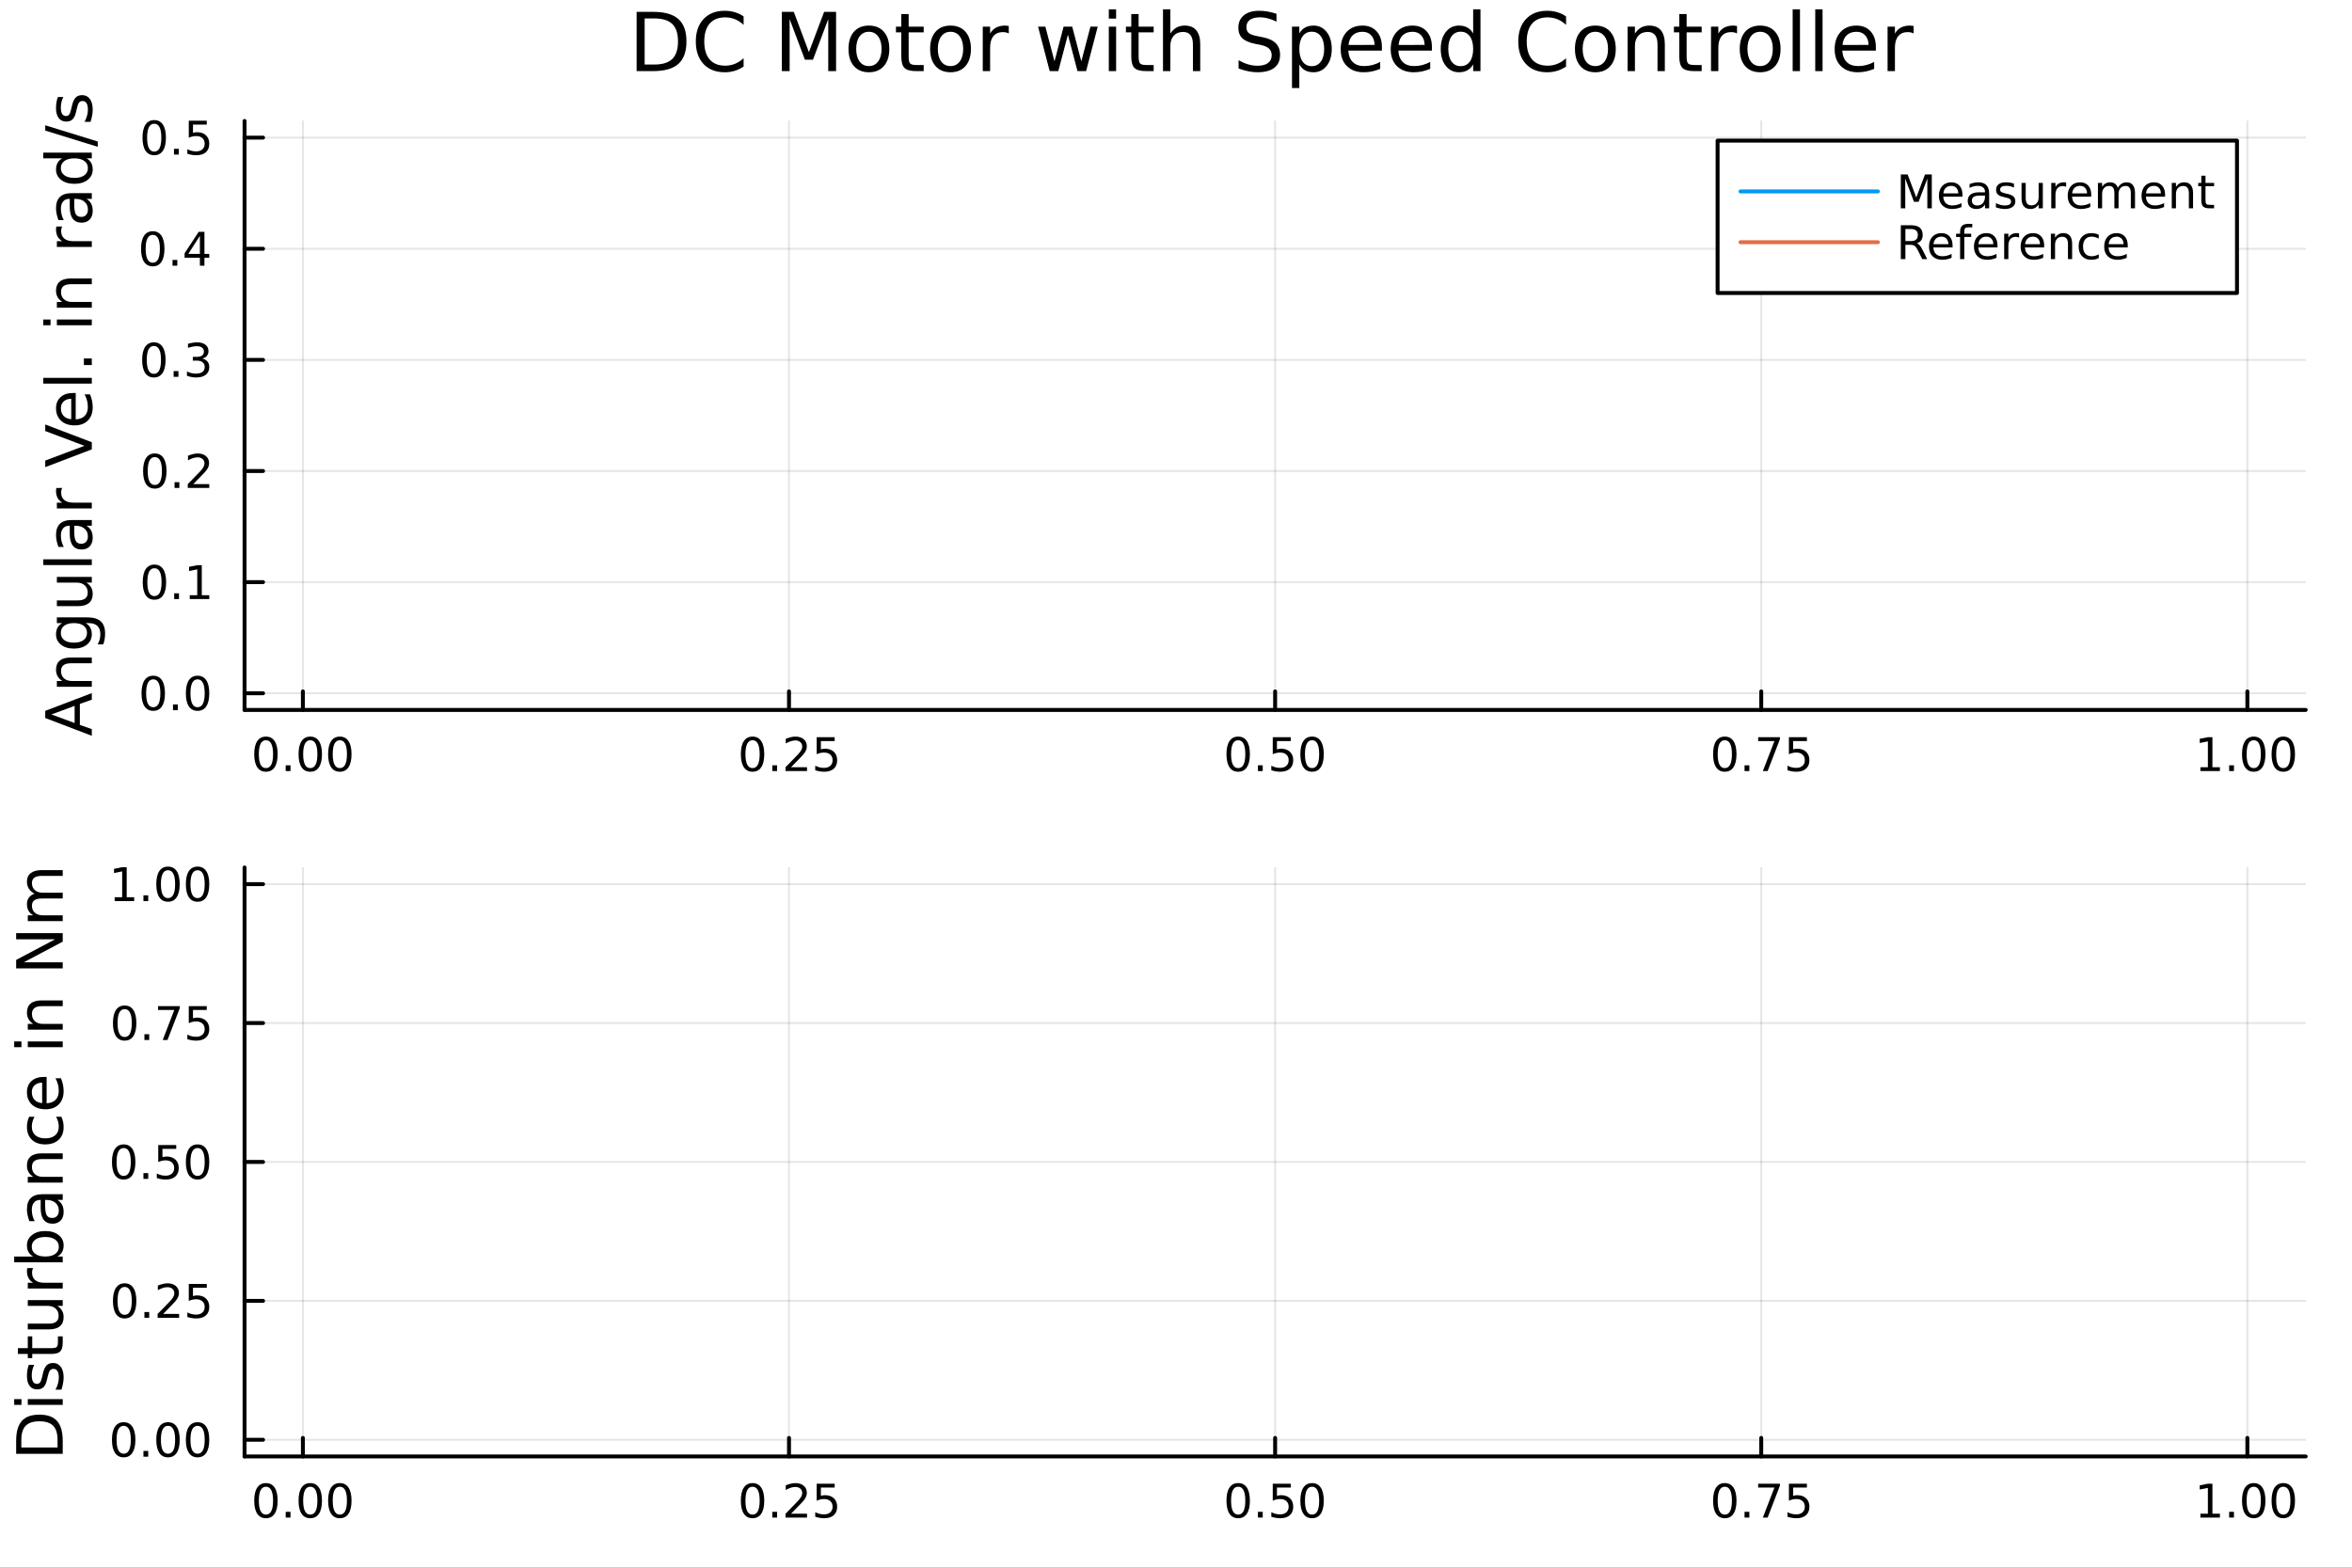 <?xml version="1.0" encoding="utf-8"?>
<svg xmlns="http://www.w3.org/2000/svg" xmlns:xlink="http://www.w3.org/1999/xlink" width="600" height="400" viewBox="0 0 2400 1600">
<rect x="0" y="0" width="2400" height="1600" fill="#333333" stroke="none"/>
<defs>
  <clipPath id="clip420">
    <rect x="0" y="0" width="2400" height="1600"/>
  </clipPath>
</defs>
<path clip-path="url(#clip420)" d="M0 1600 L2400 1600 L2400 0 L0 0  Z" fill="#ffffff" fill-rule="evenodd" fill-opacity="1"/>
<defs>
  <clipPath id="clip421">
    <rect x="480" y="0" width="1681" height="1600"/>
  </clipPath>
</defs>
<path clip-path="url(#clip420)" d="M249.542 724.562 L2352.76 724.562 L2352.76 123.472 L249.542 123.472  Z" fill="#ffffff" fill-rule="evenodd" fill-opacity="1"/>
<defs>
  <clipPath id="clip422">
    <rect x="249" y="123" width="2104" height="602"/>
  </clipPath>
</defs>
<polyline clip-path="url(#clip422)" style="stroke:#000000; stroke-linecap:round; stroke-linejoin:round; stroke-width:2; stroke-opacity:0.1; fill:none" points="309.067,724.562 309.067,123.472 "/>
<polyline clip-path="url(#clip422)" style="stroke:#000000; stroke-linecap:round; stroke-linejoin:round; stroke-width:2; stroke-opacity:0.1; fill:none" points="805.108,724.562 805.108,123.472 "/>
<polyline clip-path="url(#clip422)" style="stroke:#000000; stroke-linecap:round; stroke-linejoin:round; stroke-width:2; stroke-opacity:0.1; fill:none" points="1301.15,724.562 1301.15,123.472 "/>
<polyline clip-path="url(#clip422)" style="stroke:#000000; stroke-linecap:round; stroke-linejoin:round; stroke-width:2; stroke-opacity:0.1; fill:none" points="1797.19,724.562 1797.19,123.472 "/>
<polyline clip-path="url(#clip422)" style="stroke:#000000; stroke-linecap:round; stroke-linejoin:round; stroke-width:2; stroke-opacity:0.1; fill:none" points="2293.23,724.562 2293.23,123.472 "/>
<polyline clip-path="url(#clip422)" style="stroke:#000000; stroke-linecap:round; stroke-linejoin:round; stroke-width:2; stroke-opacity:0.1; fill:none" points="249.542,707.55 2352.76,707.55 "/>
<polyline clip-path="url(#clip422)" style="stroke:#000000; stroke-linecap:round; stroke-linejoin:round; stroke-width:2; stroke-opacity:0.1; fill:none" points="249.542,594.137 2352.76,594.137 "/>
<polyline clip-path="url(#clip422)" style="stroke:#000000; stroke-linecap:round; stroke-linejoin:round; stroke-width:2; stroke-opacity:0.1; fill:none" points="249.542,480.724 2352.76,480.724 "/>
<polyline clip-path="url(#clip422)" style="stroke:#000000; stroke-linecap:round; stroke-linejoin:round; stroke-width:2; stroke-opacity:0.1; fill:none" points="249.542,367.31 2352.76,367.31 "/>
<polyline clip-path="url(#clip422)" style="stroke:#000000; stroke-linecap:round; stroke-linejoin:round; stroke-width:2; stroke-opacity:0.1; fill:none" points="249.542,253.897 2352.76,253.897 "/>
<polyline clip-path="url(#clip422)" style="stroke:#000000; stroke-linecap:round; stroke-linejoin:round; stroke-width:2; stroke-opacity:0.1; fill:none" points="249.542,140.484 2352.76,140.484 "/>
<polyline clip-path="url(#clip420)" style="stroke:#000000; stroke-linecap:round; stroke-linejoin:round; stroke-width:4; stroke-opacity:1; fill:none" points="249.542,724.562 2352.76,724.562 "/>
<polyline clip-path="url(#clip420)" style="stroke:#000000; stroke-linecap:round; stroke-linejoin:round; stroke-width:4; stroke-opacity:1; fill:none" points="309.067,724.562 309.067,705.664 "/>
<polyline clip-path="url(#clip420)" style="stroke:#000000; stroke-linecap:round; stroke-linejoin:round; stroke-width:4; stroke-opacity:1; fill:none" points="805.108,724.562 805.108,705.664 "/>
<polyline clip-path="url(#clip420)" style="stroke:#000000; stroke-linecap:round; stroke-linejoin:round; stroke-width:4; stroke-opacity:1; fill:none" points="1301.15,724.562 1301.15,705.664 "/>
<polyline clip-path="url(#clip420)" style="stroke:#000000; stroke-linecap:round; stroke-linejoin:round; stroke-width:4; stroke-opacity:1; fill:none" points="1797.19,724.562 1797.19,705.664 "/>
<polyline clip-path="url(#clip420)" style="stroke:#000000; stroke-linecap:round; stroke-linejoin:round; stroke-width:4; stroke-opacity:1; fill:none" points="2293.23,724.562 2293.23,705.664 "/>
<path clip-path="url(#clip420)" d="M271.37 755.481 Q267.759 755.481 265.931 759.045 Q264.125 762.587 264.125 769.717 Q264.125 776.823 265.931 780.388 Q267.759 783.929 271.37 783.929 Q275.005 783.929 276.81 780.388 Q278.639 776.823 278.639 769.717 Q278.639 762.587 276.81 759.045 Q275.005 755.481 271.37 755.481 M271.37 751.777 Q277.181 751.777 280.236 756.383 Q283.315 760.967 283.315 769.717 Q283.315 778.443 280.236 783.05 Q277.181 787.633 271.37 787.633 Q265.56 787.633 262.482 783.05 Q259.426 778.443 259.426 769.717 Q259.426 760.967 262.482 756.383 Q265.56 751.777 271.37 751.777 Z" fill="#000000" fill-rule="nonzero" fill-opacity="1" /><path clip-path="url(#clip420)" d="M291.532 781.082 L296.417 781.082 L296.417 786.962 L291.532 786.962 L291.532 781.082 Z" fill="#000000" fill-rule="nonzero" fill-opacity="1" /><path clip-path="url(#clip420)" d="M316.602 755.481 Q312.991 755.481 311.162 759.045 Q309.356 762.587 309.356 769.717 Q309.356 776.823 311.162 780.388 Q312.991 783.929 316.602 783.929 Q320.236 783.929 322.041 780.388 Q323.87 776.823 323.87 769.717 Q323.87 762.587 322.041 759.045 Q320.236 755.481 316.602 755.481 M316.602 751.777 Q322.412 751.777 325.467 756.383 Q328.546 760.967 328.546 769.717 Q328.546 778.443 325.467 783.05 Q322.412 787.633 316.602 787.633 Q310.791 787.633 307.713 783.05 Q304.657 778.443 304.657 769.717 Q304.657 760.967 307.713 756.383 Q310.791 751.777 316.602 751.777 Z" fill="#000000" fill-rule="nonzero" fill-opacity="1" /><path clip-path="url(#clip420)" d="M346.764 755.481 Q343.152 755.481 341.324 759.045 Q339.518 762.587 339.518 769.717 Q339.518 776.823 341.324 780.388 Q343.152 783.929 346.764 783.929 Q350.398 783.929 352.203 780.388 Q354.032 776.823 354.032 769.717 Q354.032 762.587 352.203 759.045 Q350.398 755.481 346.764 755.481 M346.764 751.777 Q352.574 751.777 355.629 756.383 Q358.708 760.967 358.708 769.717 Q358.708 778.443 355.629 783.05 Q352.574 787.633 346.764 787.633 Q340.953 787.633 337.875 783.05 Q334.819 778.443 334.819 769.717 Q334.819 760.967 337.875 756.383 Q340.953 751.777 346.764 751.777 Z" fill="#000000" fill-rule="nonzero" fill-opacity="1" /><path clip-path="url(#clip420)" d="M767.909 755.481 Q764.298 755.481 762.469 759.045 Q760.664 762.587 760.664 769.717 Q760.664 776.823 762.469 780.388 Q764.298 783.929 767.909 783.929 Q771.543 783.929 773.349 780.388 Q775.178 776.823 775.178 769.717 Q775.178 762.587 773.349 759.045 Q771.543 755.481 767.909 755.481 M767.909 751.777 Q773.719 751.777 776.775 756.383 Q779.853 760.967 779.853 769.717 Q779.853 778.443 776.775 783.05 Q773.719 787.633 767.909 787.633 Q762.099 787.633 759.02 783.05 Q755.965 778.443 755.965 769.717 Q755.965 760.967 759.02 756.383 Q762.099 751.777 767.909 751.777 Z" fill="#000000" fill-rule="nonzero" fill-opacity="1" /><path clip-path="url(#clip420)" d="M788.071 781.082 L792.955 781.082 L792.955 786.962 L788.071 786.962 L788.071 781.082 Z" fill="#000000" fill-rule="nonzero" fill-opacity="1" /><path clip-path="url(#clip420)" d="M807.168 783.027 L823.487 783.027 L823.487 786.962 L801.543 786.962 L801.543 783.027 Q804.205 780.272 808.788 775.643 Q813.395 770.99 814.576 769.647 Q816.821 767.124 817.7 765.388 Q818.603 763.629 818.603 761.939 Q818.603 759.184 816.659 757.448 Q814.738 755.712 811.636 755.712 Q809.437 755.712 806.983 756.476 Q804.552 757.24 801.775 758.791 L801.775 754.069 Q804.599 752.934 807.052 752.356 Q809.506 751.777 811.543 751.777 Q816.913 751.777 820.108 754.462 Q823.302 757.147 823.302 761.638 Q823.302 763.768 822.492 765.689 Q821.705 767.587 819.599 770.18 Q819.02 770.851 815.918 774.068 Q812.816 777.263 807.168 783.027 Z" fill="#000000" fill-rule="nonzero" fill-opacity="1" /><path clip-path="url(#clip420)" d="M833.349 752.402 L851.705 752.402 L851.705 756.337 L837.631 756.337 L837.631 764.809 Q838.649 764.462 839.668 764.3 Q840.686 764.115 841.705 764.115 Q847.492 764.115 850.872 767.286 Q854.251 770.457 854.251 775.874 Q854.251 781.453 850.779 784.554 Q847.307 787.633 840.987 787.633 Q838.811 787.633 836.543 787.263 Q834.298 786.892 831.89 786.152 L831.89 781.453 Q833.974 782.587 836.196 783.142 Q838.418 783.698 840.895 783.698 Q844.899 783.698 847.237 781.592 Q849.575 779.485 849.575 775.874 Q849.575 772.263 847.237 770.156 Q844.899 768.05 840.895 768.05 Q839.02 768.05 837.145 768.467 Q835.293 768.883 833.349 769.763 L833.349 752.402 Z" fill="#000000" fill-rule="nonzero" fill-opacity="1" /><path clip-path="url(#clip420)" d="M1263.45 755.481 Q1259.84 755.481 1258.01 759.045 Q1256.21 762.587 1256.21 769.717 Q1256.21 776.823 1258.01 780.388 Q1259.84 783.929 1263.45 783.929 Q1267.09 783.929 1268.89 780.388 Q1270.72 776.823 1270.72 769.717 Q1270.72 762.587 1268.89 759.045 Q1267.09 755.481 1263.45 755.481 M1263.45 751.777 Q1269.26 751.777 1272.32 756.383 Q1275.4 760.967 1275.4 769.717 Q1275.4 778.443 1272.32 783.05 Q1269.26 787.633 1263.45 787.633 Q1257.64 787.633 1254.56 783.05 Q1251.51 778.443 1251.51 769.717 Q1251.51 760.967 1254.56 756.383 Q1257.64 751.777 1263.45 751.777 Z" fill="#000000" fill-rule="nonzero" fill-opacity="1" /><path clip-path="url(#clip420)" d="M1283.61 781.082 L1288.5 781.082 L1288.5 786.962 L1283.61 786.962 L1283.61 781.082 Z" fill="#000000" fill-rule="nonzero" fill-opacity="1" /><path clip-path="url(#clip420)" d="M1298.73 752.402 L1317.09 752.402 L1317.09 756.337 L1303.01 756.337 L1303.01 764.809 Q1304.03 764.462 1305.05 764.3 Q1306.07 764.115 1307.09 764.115 Q1312.87 764.115 1316.25 767.286 Q1319.63 770.457 1319.63 775.874 Q1319.63 781.453 1316.16 784.554 Q1312.69 787.633 1306.37 787.633 Q1304.19 787.633 1301.92 787.263 Q1299.68 786.892 1297.27 786.152 L1297.27 781.453 Q1299.35 782.587 1301.58 783.142 Q1303.8 783.698 1306.28 783.698 Q1310.28 783.698 1312.62 781.592 Q1314.96 779.485 1314.96 775.874 Q1314.96 772.263 1312.62 770.156 Q1310.28 768.05 1306.28 768.05 Q1304.4 768.05 1302.53 768.467 Q1300.67 768.883 1298.73 769.763 L1298.73 752.402 Z" fill="#000000" fill-rule="nonzero" fill-opacity="1" /><path clip-path="url(#clip420)" d="M1338.85 755.481 Q1335.23 755.481 1333.41 759.045 Q1331.6 762.587 1331.6 769.717 Q1331.6 776.823 1333.41 780.388 Q1335.23 783.929 1338.85 783.929 Q1342.48 783.929 1344.29 780.388 Q1346.11 776.823 1346.11 769.717 Q1346.11 762.587 1344.29 759.045 Q1342.48 755.481 1338.85 755.481 M1338.85 751.777 Q1344.66 751.777 1347.71 756.383 Q1350.79 760.967 1350.79 769.717 Q1350.79 778.443 1347.71 783.05 Q1344.66 787.633 1338.85 787.633 Q1333.04 787.633 1329.96 783.05 Q1326.9 778.443 1326.9 769.717 Q1326.9 760.967 1329.96 756.383 Q1333.04 751.777 1338.85 751.777 Z" fill="#000000" fill-rule="nonzero" fill-opacity="1" /><path clip-path="url(#clip420)" d="M1759.99 755.481 Q1756.38 755.481 1754.55 759.045 Q1752.75 762.587 1752.75 769.717 Q1752.75 776.823 1754.55 780.388 Q1756.38 783.929 1759.99 783.929 Q1763.63 783.929 1765.43 780.388 Q1767.26 776.823 1767.26 769.717 Q1767.26 762.587 1765.43 759.045 Q1763.63 755.481 1759.99 755.481 M1759.99 751.777 Q1765.8 751.777 1768.86 756.383 Q1771.94 760.967 1771.94 769.717 Q1771.94 778.443 1768.86 783.05 Q1765.8 787.633 1759.99 787.633 Q1754.18 787.633 1751.1 783.05 Q1748.05 778.443 1748.05 769.717 Q1748.05 760.967 1751.1 756.383 Q1754.18 751.777 1759.99 751.777 Z" fill="#000000" fill-rule="nonzero" fill-opacity="1" /><path clip-path="url(#clip420)" d="M1780.15 781.082 L1785.04 781.082 L1785.04 786.962 L1780.15 786.962 L1780.15 781.082 Z" fill="#000000" fill-rule="nonzero" fill-opacity="1" /><path clip-path="url(#clip420)" d="M1794.04 752.402 L1816.26 752.402 L1816.26 754.393 L1803.72 786.962 L1798.83 786.962 L1810.64 756.337 L1794.04 756.337 L1794.04 752.402 Z" fill="#000000" fill-rule="nonzero" fill-opacity="1" /><path clip-path="url(#clip420)" d="M1825.43 752.402 L1843.79 752.402 L1843.79 756.337 L1829.71 756.337 L1829.71 764.809 Q1830.73 764.462 1831.75 764.3 Q1832.77 764.115 1833.79 764.115 Q1839.57 764.115 1842.95 767.286 Q1846.33 770.457 1846.33 775.874 Q1846.33 781.453 1842.86 784.554 Q1839.39 787.633 1833.07 787.633 Q1830.89 787.633 1828.62 787.263 Q1826.38 786.892 1823.97 786.152 L1823.97 781.453 Q1826.06 782.587 1828.28 783.142 Q1830.5 783.698 1832.98 783.698 Q1836.98 783.698 1839.32 781.592 Q1841.66 779.485 1841.66 775.874 Q1841.66 772.263 1839.32 770.156 Q1836.98 768.05 1832.98 768.05 Q1831.1 768.05 1829.23 768.467 Q1827.38 768.883 1825.43 769.763 L1825.43 752.402 Z" fill="#000000" fill-rule="nonzero" fill-opacity="1" /><path clip-path="url(#clip420)" d="M2245.3 783.027 L2252.94 783.027 L2252.94 756.661 L2244.63 758.328 L2244.63 754.069 L2252.9 752.402 L2257.57 752.402 L2257.57 783.027 L2265.21 783.027 L2265.21 786.962 L2245.3 786.962 L2245.3 783.027 Z" fill="#000000" fill-rule="nonzero" fill-opacity="1" /><path clip-path="url(#clip420)" d="M2274.65 781.082 L2279.54 781.082 L2279.54 786.962 L2274.65 786.962 L2274.65 781.082 Z" fill="#000000" fill-rule="nonzero" fill-opacity="1" /><path clip-path="url(#clip420)" d="M2299.72 755.481 Q2296.11 755.481 2294.28 759.045 Q2292.48 762.587 2292.48 769.717 Q2292.48 776.823 2294.28 780.388 Q2296.11 783.929 2299.72 783.929 Q2303.36 783.929 2305.16 780.388 Q2306.99 776.823 2306.99 769.717 Q2306.99 762.587 2305.16 759.045 Q2303.36 755.481 2299.72 755.481 M2299.72 751.777 Q2305.53 751.777 2308.59 756.383 Q2311.67 760.967 2311.67 769.717 Q2311.67 778.443 2308.59 783.05 Q2305.53 787.633 2299.72 787.633 Q2293.91 787.633 2290.84 783.05 Q2287.78 778.443 2287.78 769.717 Q2287.78 760.967 2290.84 756.383 Q2293.91 751.777 2299.72 751.777 Z" fill="#000000" fill-rule="nonzero" fill-opacity="1" /><path clip-path="url(#clip420)" d="M2329.89 755.481 Q2326.27 755.481 2324.45 759.045 Q2322.64 762.587 2322.64 769.717 Q2322.64 776.823 2324.45 780.388 Q2326.27 783.929 2329.89 783.929 Q2333.52 783.929 2335.33 780.388 Q2337.15 776.823 2337.15 769.717 Q2337.15 762.587 2335.33 759.045 Q2333.52 755.481 2329.89 755.481 M2329.89 751.777 Q2335.7 751.777 2338.75 756.383 Q2341.83 760.967 2341.83 769.717 Q2341.83 778.443 2338.75 783.05 Q2335.7 787.633 2329.89 787.633 Q2324.08 787.633 2321 783.05 Q2317.94 778.443 2317.94 769.717 Q2317.94 760.967 2321 756.383 Q2324.08 751.777 2329.89 751.777 Z" fill="#000000" fill-rule="nonzero" fill-opacity="1" /><polyline clip-path="url(#clip420)" style="stroke:#000000; stroke-linecap:round; stroke-linejoin:round; stroke-width:4; stroke-opacity:1; fill:none" points="249.542,724.562 249.542,123.472 "/>
<polyline clip-path="url(#clip420)" style="stroke:#000000; stroke-linecap:round; stroke-linejoin:round; stroke-width:4; stroke-opacity:1; fill:none" points="249.542,707.55 268.44,707.55 "/>
<polyline clip-path="url(#clip420)" style="stroke:#000000; stroke-linecap:round; stroke-linejoin:round; stroke-width:4; stroke-opacity:1; fill:none" points="249.542,594.137 268.44,594.137 "/>
<polyline clip-path="url(#clip420)" style="stroke:#000000; stroke-linecap:round; stroke-linejoin:round; stroke-width:4; stroke-opacity:1; fill:none" points="249.542,480.724 268.44,480.724 "/>
<polyline clip-path="url(#clip420)" style="stroke:#000000; stroke-linecap:round; stroke-linejoin:round; stroke-width:4; stroke-opacity:1; fill:none" points="249.542,367.31 268.44,367.31 "/>
<polyline clip-path="url(#clip420)" style="stroke:#000000; stroke-linecap:round; stroke-linejoin:round; stroke-width:4; stroke-opacity:1; fill:none" points="249.542,253.897 268.44,253.897 "/>
<polyline clip-path="url(#clip420)" style="stroke:#000000; stroke-linecap:round; stroke-linejoin:round; stroke-width:4; stroke-opacity:1; fill:none" points="249.542,140.484 268.44,140.484 "/>
<path clip-path="url(#clip420)" d="M156.366 693.349 Q152.755 693.349 150.927 696.913 Q149.121 700.455 149.121 707.585 Q149.121 714.691 150.927 718.256 Q152.755 721.798 156.366 721.798 Q160.001 721.798 161.806 718.256 Q163.635 714.691 163.635 707.585 Q163.635 700.455 161.806 696.913 Q160.001 693.349 156.366 693.349 M156.366 689.645 Q162.177 689.645 165.232 694.251 Q168.311 698.835 168.311 707.585 Q168.311 716.311 165.232 720.918 Q162.177 725.501 156.366 725.501 Q150.556 725.501 147.478 720.918 Q144.422 716.311 144.422 707.585 Q144.422 698.835 147.478 694.251 Q150.556 689.645 156.366 689.645 Z" fill="#000000" fill-rule="nonzero" fill-opacity="1" /><path clip-path="url(#clip420)" d="M176.528 718.95 L181.413 718.95 L181.413 724.83 L176.528 724.83 L176.528 718.95 Z" fill="#000000" fill-rule="nonzero" fill-opacity="1" /><path clip-path="url(#clip420)" d="M201.598 693.349 Q197.987 693.349 196.158 696.913 Q194.352 700.455 194.352 707.585 Q194.352 714.691 196.158 718.256 Q197.987 721.798 201.598 721.798 Q205.232 721.798 207.037 718.256 Q208.866 714.691 208.866 707.585 Q208.866 700.455 207.037 696.913 Q205.232 693.349 201.598 693.349 M201.598 689.645 Q207.408 689.645 210.463 694.251 Q213.542 698.835 213.542 707.585 Q213.542 716.311 210.463 720.918 Q207.408 725.501 201.598 725.501 Q195.787 725.501 192.709 720.918 Q189.653 716.311 189.653 707.585 Q189.653 698.835 192.709 694.251 Q195.787 689.645 201.598 689.645 Z" fill="#000000" fill-rule="nonzero" fill-opacity="1" /><path clip-path="url(#clip420)" d="M157.593 579.935 Q153.982 579.935 152.153 583.5 Q150.348 587.042 150.348 594.171 Q150.348 601.278 152.153 604.843 Q153.982 608.384 157.593 608.384 Q161.227 608.384 163.033 604.843 Q164.862 601.278 164.862 594.171 Q164.862 587.042 163.033 583.5 Q161.227 579.935 157.593 579.935 M157.593 576.232 Q163.403 576.232 166.459 580.838 Q169.538 585.422 169.538 594.171 Q169.538 602.898 166.459 607.505 Q163.403 612.088 157.593 612.088 Q151.783 612.088 148.704 607.505 Q145.649 602.898 145.649 594.171 Q145.649 585.422 148.704 580.838 Q151.783 576.232 157.593 576.232 Z" fill="#000000" fill-rule="nonzero" fill-opacity="1" /><path clip-path="url(#clip420)" d="M177.755 605.537 L182.639 605.537 L182.639 611.417 L177.755 611.417 L177.755 605.537 Z" fill="#000000" fill-rule="nonzero" fill-opacity="1" /><path clip-path="url(#clip420)" d="M193.635 607.482 L201.274 607.482 L201.274 581.116 L192.963 582.783 L192.963 578.523 L201.227 576.857 L205.903 576.857 L205.903 607.482 L213.542 607.482 L213.542 611.417 L193.635 611.417 L193.635 607.482 Z" fill="#000000" fill-rule="nonzero" fill-opacity="1" /><path clip-path="url(#clip420)" d="M157.964 466.522 Q154.353 466.522 152.524 470.087 Q150.718 473.629 150.718 480.758 Q150.718 487.865 152.524 491.43 Q154.353 494.971 157.964 494.971 Q161.598 494.971 163.403 491.43 Q165.232 487.865 165.232 480.758 Q165.232 473.629 163.403 470.087 Q161.598 466.522 157.964 466.522 M157.964 462.819 Q163.774 462.819 166.829 467.425 Q169.908 472.008 169.908 480.758 Q169.908 489.485 166.829 494.092 Q163.774 498.675 157.964 498.675 Q152.153 498.675 149.075 494.092 Q146.019 489.485 146.019 480.758 Q146.019 472.008 149.075 467.425 Q152.153 462.819 157.964 462.819 Z" fill="#000000" fill-rule="nonzero" fill-opacity="1" /><path clip-path="url(#clip420)" d="M178.126 492.124 L183.01 492.124 L183.01 498.004 L178.126 498.004 L178.126 492.124 Z" fill="#000000" fill-rule="nonzero" fill-opacity="1" /><path clip-path="url(#clip420)" d="M197.223 494.068 L213.542 494.068 L213.542 498.004 L191.598 498.004 L191.598 494.068 Q194.26 491.314 198.843 486.684 Q203.449 482.031 204.63 480.689 Q206.875 478.166 207.755 476.43 Q208.658 474.67 208.658 472.981 Q208.658 470.226 206.713 468.49 Q204.792 466.754 201.69 466.754 Q199.491 466.754 197.037 467.518 Q194.607 468.282 191.829 469.832 L191.829 465.11 Q194.653 463.976 197.107 463.397 Q199.561 462.819 201.598 462.819 Q206.968 462.819 210.162 465.504 Q213.357 468.189 213.357 472.68 Q213.357 474.809 212.547 476.731 Q211.76 478.629 209.653 481.221 Q209.074 481.893 205.973 485.11 Q202.871 488.305 197.223 494.068 Z" fill="#000000" fill-rule="nonzero" fill-opacity="1" /><path clip-path="url(#clip420)" d="M157.015 353.109 Q153.403 353.109 151.575 356.674 Q149.769 360.216 149.769 367.345 Q149.769 374.452 151.575 378.016 Q153.403 381.558 157.015 381.558 Q160.649 381.558 162.454 378.016 Q164.283 374.452 164.283 367.345 Q164.283 360.216 162.454 356.674 Q160.649 353.109 157.015 353.109 M157.015 349.405 Q162.825 349.405 165.88 354.012 Q168.959 358.595 168.959 367.345 Q168.959 376.072 165.88 380.678 Q162.825 385.262 157.015 385.262 Q151.204 385.262 148.126 380.678 Q145.07 376.072 145.07 367.345 Q145.07 358.595 148.126 354.012 Q151.204 349.405 157.015 349.405 Z" fill="#000000" fill-rule="nonzero" fill-opacity="1" /><path clip-path="url(#clip420)" d="M177.176 378.711 L182.061 378.711 L182.061 384.59 L177.176 384.59 L177.176 378.711 Z" fill="#000000" fill-rule="nonzero" fill-opacity="1" /><path clip-path="url(#clip420)" d="M206.412 365.956 Q209.769 366.674 211.644 368.942 Q213.542 371.211 213.542 374.544 Q213.542 379.66 210.024 382.461 Q206.505 385.262 200.024 385.262 Q197.848 385.262 195.533 384.822 Q193.241 384.405 190.788 383.549 L190.788 379.035 Q192.732 380.169 195.047 380.748 Q197.362 381.327 199.885 381.327 Q204.283 381.327 206.574 379.59 Q208.889 377.854 208.889 374.544 Q208.889 371.489 206.737 369.776 Q204.607 368.04 200.787 368.04 L196.76 368.04 L196.76 364.197 L200.973 364.197 Q204.422 364.197 206.25 362.831 Q208.079 361.442 208.079 358.85 Q208.079 356.188 206.181 354.776 Q204.306 353.341 200.787 353.341 Q198.866 353.341 196.667 353.757 Q194.468 354.174 191.829 355.054 L191.829 350.887 Q194.491 350.146 196.806 349.776 Q199.144 349.405 201.204 349.405 Q206.528 349.405 209.63 351.836 Q212.732 354.243 212.732 358.364 Q212.732 361.234 211.088 363.225 Q209.445 365.192 206.412 365.956 Z" fill="#000000" fill-rule="nonzero" fill-opacity="1" /><path clip-path="url(#clip420)" d="M155.88 239.696 Q152.269 239.696 150.441 243.261 Q148.635 246.802 148.635 253.932 Q148.635 261.038 150.441 264.603 Q152.269 268.145 155.88 268.145 Q159.515 268.145 161.32 264.603 Q163.149 261.038 163.149 253.932 Q163.149 246.802 161.32 243.261 Q159.515 239.696 155.88 239.696 M155.88 235.992 Q161.69 235.992 164.746 240.599 Q167.825 245.182 167.825 253.932 Q167.825 262.659 164.746 267.265 Q161.69 271.849 155.88 271.849 Q150.07 271.849 146.991 267.265 Q143.936 262.659 143.936 253.932 Q143.936 245.182 146.991 240.599 Q150.07 235.992 155.88 235.992 Z" fill="#000000" fill-rule="nonzero" fill-opacity="1" /><path clip-path="url(#clip420)" d="M176.042 265.298 L180.926 265.298 L180.926 271.177 L176.042 271.177 L176.042 265.298 Z" fill="#000000" fill-rule="nonzero" fill-opacity="1" /><path clip-path="url(#clip420)" d="M203.959 240.691 L192.153 259.14 L203.959 259.14 L203.959 240.691 M202.732 236.617 L208.612 236.617 L208.612 259.14 L213.542 259.14 L213.542 263.029 L208.612 263.029 L208.612 271.177 L203.959 271.177 L203.959 263.029 L188.357 263.029 L188.357 258.515 L202.732 236.617 Z" fill="#000000" fill-rule="nonzero" fill-opacity="1" /><path clip-path="url(#clip420)" d="M157.362 126.283 Q153.751 126.283 151.922 129.848 Q150.116 133.389 150.116 140.519 Q150.116 147.625 151.922 151.19 Q153.751 154.732 157.362 154.732 Q160.996 154.732 162.802 151.19 Q164.63 147.625 164.63 140.519 Q164.63 133.389 162.802 129.848 Q160.996 126.283 157.362 126.283 M157.362 122.579 Q163.172 122.579 166.227 127.186 Q169.306 131.769 169.306 140.519 Q169.306 149.246 166.227 153.852 Q163.172 158.435 157.362 158.435 Q151.552 158.435 148.473 153.852 Q145.417 149.246 145.417 140.519 Q145.417 131.769 148.473 127.186 Q151.552 122.579 157.362 122.579 Z" fill="#000000" fill-rule="nonzero" fill-opacity="1" /><path clip-path="url(#clip420)" d="M177.524 151.885 L182.408 151.885 L182.408 157.764 L177.524 157.764 L177.524 151.885 Z" fill="#000000" fill-rule="nonzero" fill-opacity="1" /><path clip-path="url(#clip420)" d="M192.639 123.204 L210.996 123.204 L210.996 127.139 L196.922 127.139 L196.922 135.611 Q197.94 135.264 198.959 135.102 Q199.977 134.917 200.996 134.917 Q206.783 134.917 210.162 138.088 Q213.542 141.26 213.542 146.676 Q213.542 152.255 210.07 155.357 Q206.598 158.435 200.278 158.435 Q198.102 158.435 195.834 158.065 Q193.588 157.695 191.181 156.954 L191.181 152.255 Q193.264 153.389 195.487 153.945 Q197.709 154.5 200.186 154.5 Q204.19 154.5 206.528 152.394 Q208.866 150.287 208.866 146.676 Q208.866 143.065 206.528 140.959 Q204.19 138.852 200.186 138.852 Q198.311 138.852 196.436 139.269 Q194.584 139.685 192.639 140.565 L192.639 123.204 Z" fill="#000000" fill-rule="nonzero" fill-opacity="1" /><path clip-path="url(#clip420)" d="M52.494 729.173 L76.142 737.894 L76.142 720.42 L52.494 729.173 M46.16 732.802 L46.16 725.513 L93.68 707.402 L93.68 714.086 L81.49 718.415 L81.49 739.836 L93.68 744.164 L93.68 750.944 L46.16 732.802 Z" fill="#000000" fill-rule="nonzero" fill-opacity="1" /><path clip-path="url(#clip420)" d="M72.164 671.086 L93.68 671.086 L93.68 676.942 L72.355 676.942 Q67.294 676.942 64.78 678.916 Q62.265 680.889 62.265 684.836 Q62.265 689.578 65.289 692.316 Q68.313 695.053 73.532 695.053 L93.68 695.053 L93.68 700.941 L58.032 700.941 L58.032 695.053 L63.57 695.053 Q60.355 692.952 58.764 690.119 Q57.173 687.255 57.173 683.531 Q57.173 677.388 60.992 674.237 Q64.78 671.086 72.164 671.086 Z" fill="#000000" fill-rule="nonzero" fill-opacity="1" /><path clip-path="url(#clip420)" d="M75.442 635.947 Q69.076 635.947 65.575 638.589 Q62.074 641.199 62.074 645.941 Q62.074 650.652 65.575 653.294 Q69.076 655.904 75.442 655.904 Q81.776 655.904 85.277 653.294 Q88.778 650.652 88.778 645.941 Q88.778 641.199 85.277 638.589 Q81.776 635.947 75.442 635.947 M89.256 630.091 Q98.359 630.091 102.783 634.133 Q107.239 638.175 107.239 646.514 Q107.239 649.602 106.761 652.339 Q106.316 655.076 105.361 657.654 L99.664 657.654 Q101.064 655.076 101.733 652.562 Q102.401 650.047 102.401 647.437 Q102.401 641.676 99.377 638.812 Q96.385 635.947 90.306 635.947 L87.41 635.947 Q90.561 637.762 92.12 640.594 Q93.68 643.427 93.68 647.374 Q93.68 653.93 88.683 657.941 Q83.686 661.951 75.442 661.951 Q67.167 661.951 62.17 657.941 Q57.173 653.93 57.173 647.374 Q57.173 643.427 58.732 640.594 Q60.292 637.762 63.443 635.947 L58.032 635.947 L58.032 630.091 L89.256 630.091 Z" fill="#000000" fill-rule="nonzero" fill-opacity="1" /><path clip-path="url(#clip420)" d="M79.612 618.633 L58.032 618.633 L58.032 612.776 L79.389 612.776 Q84.45 612.776 86.996 610.803 Q89.51 608.829 89.51 604.883 Q89.51 600.14 86.487 597.403 Q83.463 594.634 78.243 594.634 L58.032 594.634 L58.032 588.777 L93.68 588.777 L93.68 594.634 L88.205 594.634 Q91.452 596.766 93.043 599.599 Q94.603 602.4 94.603 606.124 Q94.603 612.267 90.784 615.45 Q86.964 618.633 79.612 618.633 M57.173 603.896 L57.173 603.896 Z" fill="#000000" fill-rule="nonzero" fill-opacity="1" /><path clip-path="url(#clip420)" d="M44.155 576.714 L44.155 570.858 L93.68 570.858 L93.68 576.714 L44.155 576.714 Z" fill="#000000" fill-rule="nonzero" fill-opacity="1" /><path clip-path="url(#clip420)" d="M75.76 542.403 Q75.76 549.501 77.384 552.238 Q79.007 554.976 82.922 554.976 Q86.041 554.976 87.887 552.938 Q89.701 550.87 89.701 547.337 Q89.701 542.467 86.264 539.539 Q82.795 536.579 77.065 536.579 L75.76 536.579 L75.76 542.403 M73.341 530.722 L93.68 530.722 L93.68 536.579 L88.269 536.579 Q91.516 538.584 93.075 541.576 Q94.603 544.568 94.603 548.896 Q94.603 554.371 91.547 557.617 Q88.46 560.832 83.304 560.832 Q77.288 560.832 74.233 556.822 Q71.177 552.779 71.177 544.79 L71.177 536.579 L70.604 536.579 Q66.562 536.579 64.366 539.252 Q62.138 541.894 62.138 546.7 Q62.138 549.756 62.87 552.652 Q63.602 555.548 65.066 558.222 L59.655 558.222 Q58.414 555.007 57.809 551.984 Q57.173 548.96 57.173 546.095 Q57.173 538.361 61.183 534.542 Q65.193 530.722 73.341 530.722 Z" fill="#000000" fill-rule="nonzero" fill-opacity="1" /><path clip-path="url(#clip420)" d="M63.507 498.002 Q62.934 498.989 62.679 500.167 Q62.392 501.313 62.392 502.713 Q62.392 507.678 65.639 510.352 Q68.854 512.994 74.901 512.994 L93.68 512.994 L93.68 518.882 L58.032 518.882 L58.032 512.994 L63.57 512.994 Q60.324 511.148 58.764 508.188 Q57.173 505.228 57.173 500.994 Q57.173 500.39 57.268 499.658 Q57.332 498.925 57.491 498.034 L63.507 498.002 Z" fill="#000000" fill-rule="nonzero" fill-opacity="1" /><path clip-path="url(#clip420)" d="M93.68 458.631 L46.16 476.773 L46.16 470.057 L86.168 455.002 L46.16 439.915 L46.16 433.231 L93.68 451.342 L93.68 458.631 Z" fill="#000000" fill-rule="nonzero" fill-opacity="1" /><path clip-path="url(#clip420)" d="M74.392 401.116 L77.256 401.116 L77.256 428.043 Q83.304 427.661 86.487 424.415 Q89.638 421.137 89.638 415.312 Q89.638 411.938 88.81 408.787 Q87.983 405.604 86.328 402.485 L91.866 402.485 Q93.203 405.636 93.903 408.946 Q94.603 412.256 94.603 415.662 Q94.603 424.192 89.638 429.189 Q84.672 434.154 76.206 434.154 Q67.453 434.154 62.329 429.444 Q57.173 424.701 57.173 416.681 Q57.173 409.487 61.82 405.318 Q66.435 401.116 74.392 401.116 M72.673 406.973 Q67.867 407.036 65.002 409.678 Q62.138 412.288 62.138 416.617 Q62.138 421.518 64.907 424.479 Q67.676 427.407 72.705 427.852 L72.673 406.973 Z" fill="#000000" fill-rule="nonzero" fill-opacity="1" /><path clip-path="url(#clip420)" d="M44.155 391.504 L44.155 385.648 L93.68 385.648 L93.68 391.504 L44.155 391.504 Z" fill="#000000" fill-rule="nonzero" fill-opacity="1" /><path clip-path="url(#clip420)" d="M85.596 372.566 L85.596 365.85 L93.68 365.85 L93.68 372.566 L85.596 372.566 Z" fill="#000000" fill-rule="nonzero" fill-opacity="1" /><path clip-path="url(#clip420)" d="M58.032 331.953 L58.032 326.097 L93.68 326.097 L93.68 331.953 L58.032 331.953 M44.155 331.953 L44.155 326.097 L51.571 326.097 L51.571 331.953 L44.155 331.953 Z" fill="#000000" fill-rule="nonzero" fill-opacity="1" /><path clip-path="url(#clip420)" d="M72.164 284.21 L93.68 284.21 L93.68 290.067 L72.355 290.067 Q67.294 290.067 64.78 292.04 Q62.265 294.013 62.265 297.96 Q62.265 302.703 65.289 305.44 Q68.313 308.177 73.532 308.177 L93.68 308.177 L93.68 314.065 L58.032 314.065 L58.032 308.177 L63.57 308.177 Q60.355 306.076 58.764 303.244 Q57.173 300.379 57.173 296.655 Q57.173 290.512 60.992 287.361 Q64.78 284.21 72.164 284.21 Z" fill="#000000" fill-rule="nonzero" fill-opacity="1" /><path clip-path="url(#clip420)" d="M63.507 231.152 Q62.934 232.139 62.679 233.316 Q62.392 234.462 62.392 235.863 Q62.392 240.828 65.639 243.501 Q68.854 246.143 74.901 246.143 L93.68 246.143 L93.68 252.032 L58.032 252.032 L58.032 246.143 L63.57 246.143 Q60.324 244.297 58.764 241.337 Q57.173 238.377 57.173 234.144 Q57.173 233.539 57.268 232.807 Q57.332 232.075 57.491 231.184 L63.507 231.152 Z" fill="#000000" fill-rule="nonzero" fill-opacity="1" /><path clip-path="url(#clip420)" d="M75.76 208.808 Q75.76 215.906 77.384 218.643 Q79.007 221.381 82.922 221.381 Q86.041 221.381 87.887 219.344 Q89.701 217.275 89.701 213.742 Q89.701 208.872 86.264 205.944 Q82.795 202.984 77.065 202.984 L75.76 202.984 L75.76 208.808 M73.341 197.127 L93.68 197.127 L93.68 202.984 L88.269 202.984 Q91.516 204.989 93.075 207.981 Q94.603 210.973 94.603 215.301 Q94.603 220.776 91.547 224.022 Q88.46 227.237 83.304 227.237 Q77.288 227.237 74.233 223.227 Q71.177 219.184 71.177 211.196 L71.177 202.984 L70.604 202.984 Q66.562 202.984 64.366 205.657 Q62.138 208.299 62.138 213.105 Q62.138 216.161 62.87 219.057 Q63.602 221.954 65.066 224.627 L59.655 224.627 Q58.414 221.412 57.809 218.389 Q57.173 215.365 57.173 212.5 Q57.173 204.766 61.183 200.947 Q65.193 197.127 73.341 197.127 Z" fill="#000000" fill-rule="nonzero" fill-opacity="1" /><path clip-path="url(#clip420)" d="M63.443 161.607 L44.155 161.607 L44.155 155.75 L93.68 155.75 L93.68 161.607 L88.333 161.607 Q91.516 163.453 93.075 166.285 Q94.603 169.086 94.603 173.033 Q94.603 179.494 89.447 183.568 Q84.29 187.611 75.888 187.611 Q67.485 187.611 62.329 183.568 Q57.173 179.494 57.173 173.033 Q57.173 169.086 58.732 166.285 Q60.26 163.453 63.443 161.607 M75.888 181.563 Q82.349 181.563 86.041 178.921 Q89.701 176.248 89.701 171.601 Q89.701 166.954 86.041 164.28 Q82.349 161.607 75.888 161.607 Q69.427 161.607 65.766 164.28 Q62.074 166.954 62.074 171.601 Q62.074 176.248 65.766 178.921 Q69.427 181.563 75.888 181.563 Z" fill="#000000" fill-rule="nonzero" fill-opacity="1" /><path clip-path="url(#clip420)" d="M46.16 133.279 L46.16 127.868 L99.727 144.419 L99.727 149.83 L46.16 133.279 Z" fill="#000000" fill-rule="nonzero" fill-opacity="1" /><path clip-path="url(#clip420)" d="M59.082 99 L64.621 99 Q63.347 101.483 62.711 104.156 Q62.074 106.83 62.074 109.694 Q62.074 114.055 63.411 116.251 Q64.748 118.415 67.421 118.415 Q69.458 118.415 70.636 116.856 Q71.782 115.296 72.832 110.586 L73.278 108.58 Q74.615 102.342 77.065 99.732 Q79.484 97.09 83.845 97.09 Q88.81 97.09 91.707 101.037 Q94.603 104.952 94.603 111.827 Q94.603 114.691 94.03 117.811 Q93.489 120.898 92.375 124.335 L86.328 124.335 Q88.014 121.089 88.874 117.938 Q89.701 114.787 89.701 111.7 Q89.701 107.562 88.301 105.334 Q86.869 103.106 84.29 103.106 Q81.903 103.106 80.63 104.729 Q79.357 106.321 78.179 111.763 L77.702 113.8 Q76.556 119.243 74.201 121.662 Q71.814 124.081 67.676 124.081 Q62.647 124.081 59.91 120.516 Q57.173 116.951 57.173 110.395 Q57.173 107.148 57.65 104.283 Q58.127 101.419 59.082 99 Z" fill="#000000" fill-rule="nonzero" fill-opacity="1" /><path clip-path="url(#clip420)" d="M657.805 18.82 L657.805 65.852 L667.689 65.852 Q680.206 65.852 685.999 60.18 Q691.832 54.509 691.832 42.275 Q691.832 30.122 685.999 24.492 Q680.206 18.82 667.689 18.82 L657.805 18.82 M649.622 12.096 L666.433 12.096 Q684.014 12.096 692.237 19.428 Q700.461 26.72 700.461 42.275 Q700.461 57.912 692.197 65.244 Q683.933 72.576 666.433 72.576 L649.622 72.576 L649.622 12.096 Z" fill="#000000" fill-rule="nonzero" fill-opacity="1" /><path clip-path="url(#clip420)" d="M758.794 16.755 L758.794 25.383 Q754.662 21.535 749.963 19.631 Q745.304 17.727 740.038 17.727 Q729.668 17.727 724.158 24.087 Q718.649 30.406 718.649 42.397 Q718.649 54.347 724.158 60.707 Q729.668 67.026 740.038 67.026 Q745.304 67.026 749.963 65.122 Q754.662 63.218 758.794 59.37 L758.794 67.918 Q754.5 70.834 749.679 72.292 Q744.899 73.751 739.552 73.751 Q725.819 73.751 717.92 65.365 Q710.021 56.94 710.021 42.397 Q710.021 27.814 717.92 19.428 Q725.819 11.002 739.552 11.002 Q744.98 11.002 749.76 12.461 Q754.581 13.878 758.794 16.755 Z" fill="#000000" fill-rule="nonzero" fill-opacity="1" /><path clip-path="url(#clip420)" d="M797.804 12.096 L809.997 12.096 L825.431 53.253 L840.946 12.096 L853.139 12.096 L853.139 72.576 L845.159 72.576 L845.159 19.469 L829.563 60.95 L821.34 60.95 L805.744 19.469 L805.744 72.576 L797.804 72.576 L797.804 12.096 Z" fill="#000000" fill-rule="nonzero" fill-opacity="1" /><path clip-path="url(#clip420)" d="M886.64 32.431 Q880.645 32.431 877.161 37.131 Q873.677 41.789 873.677 49.931 Q873.677 58.074 877.121 62.773 Q880.604 67.431 886.64 67.431 Q892.595 67.431 896.079 62.732 Q899.563 58.033 899.563 49.931 Q899.563 41.87 896.079 37.171 Q892.595 32.431 886.64 32.431 M886.64 26.112 Q896.362 26.112 901.912 32.431 Q907.462 38.751 907.462 49.931 Q907.462 61.071 901.912 67.431 Q896.362 73.751 886.64 73.751 Q876.878 73.751 871.328 67.431 Q865.819 61.071 865.819 49.931 Q865.819 38.751 871.328 32.431 Q876.878 26.112 886.64 26.112 Z" fill="#000000" fill-rule="nonzero" fill-opacity="1" /><path clip-path="url(#clip420)" d="M927.19 14.324 L927.19 27.206 L942.543 27.206 L942.543 32.999 L927.19 32.999 L927.19 57.628 Q927.19 63.178 928.689 64.758 Q930.228 66.338 934.886 66.338 L942.543 66.338 L942.543 72.576 L934.886 72.576 Q926.258 72.576 922.977 69.376 Q919.696 66.135 919.696 57.628 L919.696 32.999 L914.227 32.999 L914.227 27.206 L919.696 27.206 L919.696 14.324 L927.19 14.324 Z" fill="#000000" fill-rule="nonzero" fill-opacity="1" /><path clip-path="url(#clip420)" d="M969.927 32.431 Q963.931 32.431 960.448 37.131 Q956.964 41.789 956.964 49.931 Q956.964 58.074 960.407 62.773 Q963.891 67.431 969.927 67.431 Q975.882 67.431 979.365 62.732 Q982.849 58.033 982.849 49.931 Q982.849 41.87 979.365 37.171 Q975.882 32.431 969.927 32.431 M969.927 26.112 Q979.649 26.112 985.199 32.431 Q990.748 38.751 990.748 49.931 Q990.748 61.071 985.199 67.431 Q979.649 73.751 969.927 73.751 Q960.164 73.751 954.614 67.431 Q949.105 61.071 949.105 49.931 Q949.105 38.751 954.614 32.431 Q960.164 26.112 969.927 26.112 Z" fill="#000000" fill-rule="nonzero" fill-opacity="1" /><path clip-path="url(#clip420)" d="M1029.39 34.173 Q1028.14 33.444 1026.64 33.12 Q1025.18 32.756 1023.4 32.756 Q1017.08 32.756 1013.68 36.888 Q1010.31 40.979 1010.31 48.676 L1010.31 72.576 L1002.82 72.576 L1002.82 27.206 L1010.31 27.206 L1010.31 34.254 Q1012.66 30.122 1016.43 28.138 Q1020.2 26.112 1025.59 26.112 Q1026.36 26.112 1027.29 26.234 Q1028.22 26.315 1029.35 26.517 L1029.39 34.173 Z" fill="#000000" fill-rule="nonzero" fill-opacity="1" /><path clip-path="url(#clip420)" d="M1059.25 27.206 L1066.7 27.206 L1076.02 62.611 L1085.3 27.206 L1094.09 27.206 L1103.4 62.611 L1112.68 27.206 L1120.13 27.206 L1108.27 72.576 L1099.47 72.576 L1089.71 35.389 L1079.91 72.576 L1071.12 72.576 L1059.25 27.206 Z" fill="#000000" fill-rule="nonzero" fill-opacity="1" /><path clip-path="url(#clip420)" d="M1131.44 27.206 L1138.89 27.206 L1138.89 72.576 L1131.44 72.576 L1131.44 27.206 M1131.44 9.544 L1138.89 9.544 L1138.89 18.983 L1131.44 18.983 L1131.44 9.544 Z" fill="#000000" fill-rule="nonzero" fill-opacity="1" /><path clip-path="url(#clip420)" d="M1161.86 14.324 L1161.86 27.206 L1177.21 27.206 L1177.21 32.999 L1161.86 32.999 L1161.86 57.628 Q1161.86 63.178 1163.36 64.758 Q1164.9 66.338 1169.56 66.338 L1177.21 66.338 L1177.21 72.576 L1169.56 72.576 Q1160.93 72.576 1157.65 69.376 Q1154.36 66.135 1154.36 57.628 L1154.36 32.999 L1148.9 32.999 L1148.9 27.206 L1154.36 27.206 L1154.36 14.324 L1161.86 14.324 Z" fill="#000000" fill-rule="nonzero" fill-opacity="1" /><path clip-path="url(#clip420)" d="M1224.73 45.192 L1224.73 72.576 L1217.27 72.576 L1217.27 45.435 Q1217.27 38.994 1214.76 35.794 Q1212.25 32.594 1207.23 32.594 Q1201.19 32.594 1197.71 36.442 Q1194.23 40.29 1194.23 46.934 L1194.23 72.576 L1186.73 72.576 L1186.73 9.544 L1194.23 9.544 L1194.23 34.254 Q1196.9 30.163 1200.5 28.138 Q1204.15 26.112 1208.89 26.112 Q1216.71 26.112 1220.72 30.973 Q1224.73 35.794 1224.73 45.192 Z" fill="#000000" fill-rule="nonzero" fill-opacity="1" /><path clip-path="url(#clip420)" d="M1302.55 14.081 L1302.55 22.061 Q1297.89 19.833 1293.76 18.739 Q1289.62 17.646 1285.78 17.646 Q1279.09 17.646 1275.45 20.238 Q1271.84 22.831 1271.84 27.611 Q1271.84 31.621 1274.23 33.687 Q1276.66 35.713 1283.39 36.969 L1288.33 37.981 Q1297.48 39.723 1301.82 44.139 Q1306.19 48.514 1306.19 55.886 Q1306.19 64.677 1300.28 69.214 Q1294.4 73.751 1283.02 73.751 Q1278.73 73.751 1273.87 72.778 Q1269.05 71.806 1263.86 69.902 L1263.86 61.477 Q1268.84 64.272 1273.62 65.689 Q1278.4 67.107 1283.02 67.107 Q1290.03 67.107 1293.84 64.353 Q1297.64 61.598 1297.64 56.494 Q1297.64 52.038 1294.89 49.526 Q1292.18 47.015 1285.94 45.759 L1280.96 44.787 Q1271.8 42.964 1267.71 39.075 Q1263.62 35.186 1263.62 28.259 Q1263.62 20.238 1269.25 15.62 Q1274.92 11.002 1284.84 11.002 Q1289.1 11.002 1293.51 11.772 Q1297.93 12.542 1302.55 14.081 Z" fill="#000000" fill-rule="nonzero" fill-opacity="1" /><path clip-path="url(#clip420)" d="M1325.84 65.77 L1325.84 89.833 L1318.35 89.833 L1318.35 27.206 L1325.84 27.206 L1325.84 34.092 Q1328.19 30.041 1331.75 28.097 Q1335.36 26.112 1340.34 26.112 Q1348.61 26.112 1353.75 32.675 Q1358.94 39.237 1358.94 49.931 Q1358.94 60.626 1353.75 67.188 Q1348.61 73.751 1340.34 73.751 Q1335.36 73.751 1331.75 71.806 Q1328.19 69.821 1325.84 65.77 M1351.2 49.931 Q1351.2 41.708 1347.8 37.05 Q1344.43 32.35 1338.52 32.35 Q1332.6 32.35 1329.2 37.05 Q1325.84 41.708 1325.84 49.931 Q1325.84 58.155 1329.2 62.854 Q1332.6 67.512 1338.52 67.512 Q1344.43 67.512 1347.8 62.854 Q1351.2 58.155 1351.2 49.931 Z" fill="#000000" fill-rule="nonzero" fill-opacity="1" /><path clip-path="url(#clip420)" d="M1410.1 48.028 L1410.1 51.673 L1375.83 51.673 Q1376.31 59.37 1380.45 63.421 Q1384.62 67.431 1392.03 67.431 Q1396.32 67.431 1400.34 66.378 Q1404.39 65.325 1408.36 63.218 L1408.36 70.267 Q1404.35 71.968 1400.13 72.86 Q1395.92 73.751 1391.59 73.751 Q1380.73 73.751 1374.37 67.431 Q1368.05 61.112 1368.05 50.337 Q1368.05 39.197 1374.04 32.675 Q1380.08 26.112 1390.29 26.112 Q1399.44 26.112 1404.75 32.026 Q1410.1 37.9 1410.1 48.028 M1402.64 45.84 Q1402.56 39.723 1399.2 36.077 Q1395.88 32.431 1390.37 32.431 Q1384.13 32.431 1380.36 35.956 Q1376.64 39.48 1376.07 45.88 L1402.64 45.84 Z" fill="#000000" fill-rule="nonzero" fill-opacity="1" /><path clip-path="url(#clip420)" d="M1461.14 48.028 L1461.14 51.673 L1426.87 51.673 Q1427.35 59.37 1431.49 63.421 Q1435.66 67.431 1443.07 67.431 Q1447.37 67.431 1451.38 66.378 Q1455.43 65.325 1459.4 63.218 L1459.4 70.267 Q1455.39 71.968 1451.17 72.86 Q1446.96 73.751 1442.63 73.751 Q1431.77 73.751 1425.41 67.431 Q1419.09 61.112 1419.09 50.337 Q1419.09 39.197 1425.09 32.675 Q1431.12 26.112 1441.33 26.112 Q1450.49 26.112 1455.79 32.026 Q1461.14 37.9 1461.14 48.028 M1453.69 45.84 Q1453.6 39.723 1450.24 36.077 Q1446.92 32.431 1441.41 32.431 Q1435.17 32.431 1431.41 35.956 Q1427.68 39.48 1427.11 45.88 L1453.69 45.84 Z" fill="#000000" fill-rule="nonzero" fill-opacity="1" /><path clip-path="url(#clip420)" d="M1503.23 34.092 L1503.23 9.544 L1510.68 9.544 L1510.68 72.576 L1503.23 72.576 L1503.23 65.77 Q1500.88 69.821 1497.27 71.806 Q1493.71 73.751 1488.69 73.751 Q1480.46 73.751 1475.28 67.188 Q1470.13 60.626 1470.13 49.931 Q1470.13 39.237 1475.28 32.675 Q1480.46 26.112 1488.69 26.112 Q1493.71 26.112 1497.27 28.097 Q1500.88 30.041 1503.23 34.092 M1477.83 49.931 Q1477.83 58.155 1481.19 62.854 Q1484.59 67.512 1490.51 67.512 Q1496.42 67.512 1499.83 62.854 Q1503.23 58.155 1503.23 49.931 Q1503.23 41.708 1499.83 37.05 Q1496.42 32.35 1490.51 32.35 Q1484.59 32.35 1481.19 37.05 Q1477.83 41.708 1477.83 49.931 Z" fill="#000000" fill-rule="nonzero" fill-opacity="1" /><path clip-path="url(#clip420)" d="M1598.02 16.755 L1598.02 25.383 Q1593.89 21.535 1589.19 19.631 Q1584.53 17.727 1579.26 17.727 Q1568.89 17.727 1563.38 24.087 Q1557.88 30.406 1557.88 42.397 Q1557.88 54.347 1563.38 60.707 Q1568.89 67.026 1579.26 67.026 Q1584.53 67.026 1589.19 65.122 Q1593.89 63.218 1598.02 59.37 L1598.02 67.918 Q1593.73 70.834 1588.9 72.292 Q1584.12 73.751 1578.78 73.751 Q1565.05 73.751 1557.15 65.365 Q1549.25 56.94 1549.25 42.397 Q1549.25 27.814 1557.15 19.428 Q1565.05 11.002 1578.78 11.002 Q1584.21 11.002 1588.99 12.461 Q1593.81 13.878 1598.02 16.755 Z" fill="#000000" fill-rule="nonzero" fill-opacity="1" /><path clip-path="url(#clip420)" d="M1627.92 32.431 Q1621.92 32.431 1618.44 37.131 Q1614.95 41.789 1614.95 49.931 Q1614.95 58.074 1618.4 62.773 Q1621.88 67.431 1627.92 67.431 Q1633.87 67.431 1637.35 62.732 Q1640.84 58.033 1640.84 49.931 Q1640.84 41.87 1637.35 37.171 Q1633.87 32.431 1627.92 32.431 M1627.92 26.112 Q1637.64 26.112 1643.19 32.431 Q1648.74 38.751 1648.74 49.931 Q1648.74 61.071 1643.19 67.431 Q1637.64 73.751 1627.92 73.751 Q1618.15 73.751 1612.6 67.431 Q1607.09 61.071 1607.09 49.931 Q1607.09 38.751 1612.6 32.431 Q1618.15 26.112 1627.92 26.112 Z" fill="#000000" fill-rule="nonzero" fill-opacity="1" /><path clip-path="url(#clip420)" d="M1698.81 45.192 L1698.81 72.576 L1691.35 72.576 L1691.35 45.435 Q1691.35 38.994 1688.84 35.794 Q1686.33 32.594 1681.31 32.594 Q1675.27 32.594 1671.79 36.442 Q1668.3 40.29 1668.3 46.934 L1668.3 72.576 L1660.81 72.576 L1660.81 27.206 L1668.3 27.206 L1668.3 34.254 Q1670.98 30.163 1674.58 28.138 Q1678.23 26.112 1682.97 26.112 Q1690.79 26.112 1694.8 30.973 Q1698.81 35.794 1698.81 45.192 Z" fill="#000000" fill-rule="nonzero" fill-opacity="1" /><path clip-path="url(#clip420)" d="M1721.05 14.324 L1721.05 27.206 L1736.4 27.206 L1736.4 32.999 L1721.05 32.999 L1721.05 57.628 Q1721.05 63.178 1722.54 64.758 Q1724.08 66.338 1728.74 66.338 L1736.4 66.338 L1736.4 72.576 L1728.74 72.576 Q1720.11 72.576 1716.83 69.376 Q1713.55 66.135 1713.55 57.628 L1713.55 32.999 L1708.08 32.999 L1708.08 27.206 L1713.55 27.206 L1713.55 14.324 L1721.05 14.324 Z" fill="#000000" fill-rule="nonzero" fill-opacity="1" /><path clip-path="url(#clip420)" d="M1772.49 34.173 Q1771.24 33.444 1769.74 33.12 Q1768.28 32.756 1766.5 32.756 Q1760.18 32.756 1756.77 36.888 Q1753.41 40.979 1753.41 48.676 L1753.41 72.576 L1745.92 72.576 L1745.92 27.206 L1753.41 27.206 L1753.41 34.254 Q1755.76 30.122 1759.53 28.138 Q1763.3 26.112 1768.68 26.112 Q1769.45 26.112 1770.39 26.234 Q1771.32 26.315 1772.45 26.517 L1772.49 34.173 Z" fill="#000000" fill-rule="nonzero" fill-opacity="1" /><path clip-path="url(#clip420)" d="M1796.07 32.431 Q1790.07 32.431 1786.59 37.131 Q1783.11 41.789 1783.11 49.931 Q1783.11 58.074 1786.55 62.773 Q1790.03 67.431 1796.07 67.431 Q1802.02 67.431 1805.51 62.732 Q1808.99 58.033 1808.99 49.931 Q1808.99 41.87 1805.51 37.171 Q1802.02 32.431 1796.07 32.431 M1796.07 26.112 Q1805.79 26.112 1811.34 32.431 Q1816.89 38.751 1816.89 49.931 Q1816.89 61.071 1811.34 67.431 Q1805.79 73.751 1796.07 73.751 Q1786.31 73.751 1780.76 67.431 Q1775.25 61.071 1775.25 49.931 Q1775.25 38.751 1780.76 32.431 Q1786.31 26.112 1796.07 26.112 Z" fill="#000000" fill-rule="nonzero" fill-opacity="1" /><path clip-path="url(#clip420)" d="M1829.25 9.544 L1836.7 9.544 L1836.7 72.576 L1829.25 72.576 L1829.25 9.544 Z" fill="#000000" fill-rule="nonzero" fill-opacity="1" /><path clip-path="url(#clip420)" d="M1852.29 9.544 L1859.75 9.544 L1859.75 72.576 L1852.29 72.576 L1852.29 9.544 Z" fill="#000000" fill-rule="nonzero" fill-opacity="1" /><path clip-path="url(#clip420)" d="M1914.15 48.028 L1914.15 51.673 L1879.88 51.673 Q1880.37 59.37 1884.5 63.421 Q1888.67 67.431 1896.09 67.431 Q1900.38 67.431 1904.39 66.378 Q1908.44 65.325 1912.41 63.218 L1912.41 70.267 Q1908.4 71.968 1904.19 72.86 Q1899.97 73.751 1895.64 73.751 Q1884.78 73.751 1878.42 67.431 Q1872.1 61.112 1872.1 50.337 Q1872.1 39.197 1878.1 32.675 Q1884.13 26.112 1894.34 26.112 Q1903.5 26.112 1908.8 32.026 Q1914.15 37.9 1914.15 48.028 M1906.7 45.84 Q1906.62 39.723 1903.26 36.077 Q1899.93 32.431 1894.42 32.431 Q1888.19 32.431 1884.42 35.956 Q1880.69 39.48 1880.12 45.88 L1906.7 45.84 Z" fill="#000000" fill-rule="nonzero" fill-opacity="1" /><path clip-path="url(#clip420)" d="M1952.68 34.173 Q1951.42 33.444 1949.92 33.12 Q1948.46 32.756 1946.68 32.756 Q1940.36 32.756 1936.96 36.888 Q1933.6 40.979 1933.6 48.676 L1933.6 72.576 L1926.1 72.576 L1926.1 27.206 L1933.6 27.206 L1933.6 34.254 Q1935.95 30.122 1939.71 28.138 Q1943.48 26.112 1948.87 26.112 Q1949.64 26.112 1950.57 26.234 Q1951.5 26.315 1952.64 26.517 L1952.68 34.173 Z" fill="#000000" fill-rule="nonzero" fill-opacity="1" /><path clip-path="url(#clip420)" d="M1752.65 299.028 L2282.65 299.028 L2282.65 143.508 L1752.65 143.508  Z" fill="#ffffff" fill-rule="evenodd" fill-opacity="1"/>
<polyline clip-path="url(#clip420)" style="stroke:#000000; stroke-linecap:round; stroke-linejoin:round; stroke-width:4; stroke-opacity:1; fill:none" points="1752.65,299.028 2282.65,299.028 2282.65,143.508 1752.65,143.508 1752.65,299.028 "/>
<polyline clip-path="url(#clip420)" style="stroke:#009af9; stroke-linecap:round; stroke-linejoin:round; stroke-width:4; stroke-opacity:1; fill:none" points="1776.02,195.348 1916.24,195.348 "/>
<path clip-path="url(#clip420)" d="M1939.61 178.068 L1946.57 178.068 L1955.39 201.587 L1964.26 178.068 L1971.23 178.068 L1971.23 212.628 L1966.67 212.628 L1966.67 182.281 L1957.75 205.985 L1953.05 205.985 L1944.14 182.281 L1944.14 212.628 L1939.61 212.628 L1939.61 178.068 Z" fill="#000000" fill-rule="nonzero" fill-opacity="1" /><path clip-path="url(#clip420)" d="M2002.5 198.601 L2002.5 200.684 L1982.92 200.684 Q1983.19 205.082 1985.55 207.397 Q1987.94 209.689 1992.17 209.689 Q1994.63 209.689 1996.92 209.087 Q1999.23 208.485 2001.5 207.281 L2001.5 211.309 Q1999.21 212.281 1996.8 212.79 Q1994.4 213.3 1991.92 213.3 Q1985.72 213.3 1982.08 209.689 Q1978.47 206.078 1978.47 199.92 Q1978.47 193.554 1981.9 189.828 Q1985.35 186.078 1991.18 186.078 Q1996.41 186.078 1999.44 189.457 Q2002.5 192.814 2002.5 198.601 M1998.24 197.351 Q1998.19 193.855 1996.27 191.772 Q1994.37 189.689 1991.23 189.689 Q1987.66 189.689 1985.51 191.703 Q1983.38 193.717 1983.05 197.374 L1998.24 197.351 Z" fill="#000000" fill-rule="nonzero" fill-opacity="1" /><path clip-path="url(#clip420)" d="M2021.27 199.596 Q2016.11 199.596 2014.12 200.777 Q2012.13 201.957 2012.13 204.804 Q2012.13 207.073 2013.61 208.416 Q2015.11 209.735 2017.68 209.735 Q2021.23 209.735 2023.36 207.235 Q2025.51 204.712 2025.51 200.545 L2025.51 199.596 L2021.27 199.596 M2029.77 197.837 L2029.77 212.628 L2025.51 212.628 L2025.51 208.693 Q2024.05 211.054 2021.87 212.189 Q2019.7 213.3 2016.55 213.3 Q2012.57 213.3 2010.21 211.078 Q2007.87 208.832 2007.87 205.082 Q2007.87 200.707 2010.79 198.485 Q2013.73 196.263 2019.54 196.263 L2025.51 196.263 L2025.51 195.846 Q2025.51 192.906 2023.56 191.309 Q2021.64 189.689 2018.15 189.689 Q2015.92 189.689 2013.82 190.221 Q2011.71 190.754 2009.77 191.818 L2009.77 187.883 Q2012.11 186.98 2014.3 186.541 Q2016.5 186.078 2018.59 186.078 Q2024.21 186.078 2026.99 188.994 Q2029.77 191.911 2029.77 197.837 Z" fill="#000000" fill-rule="nonzero" fill-opacity="1" /><path clip-path="url(#clip420)" d="M2055.07 187.467 L2055.07 191.494 Q2053.26 190.568 2051.32 190.105 Q2049.37 189.642 2047.29 189.642 Q2044.12 189.642 2042.52 190.615 Q2040.95 191.587 2040.95 193.531 Q2040.95 195.013 2042.08 195.869 Q2043.22 196.703 2046.64 197.466 L2048.1 197.791 Q2052.64 198.763 2054.54 200.545 Q2056.46 202.304 2056.46 205.476 Q2056.46 209.087 2053.59 211.193 Q2050.74 213.3 2045.74 213.3 Q2043.66 213.3 2041.39 212.883 Q2039.14 212.49 2036.64 211.679 L2036.64 207.281 Q2039 208.508 2041.29 209.133 Q2043.59 209.735 2045.83 209.735 Q2048.84 209.735 2050.46 208.716 Q2052.08 207.675 2052.08 205.8 Q2052.08 204.064 2050.9 203.138 Q2049.74 202.212 2045.79 201.355 L2044.3 201.008 Q2040.35 200.175 2038.59 198.462 Q2036.83 196.726 2036.83 193.717 Q2036.83 190.059 2039.42 188.068 Q2042.01 186.078 2046.78 186.078 Q2049.14 186.078 2051.23 186.425 Q2053.31 186.772 2055.07 187.467 Z" fill="#000000" fill-rule="nonzero" fill-opacity="1" /><path clip-path="url(#clip420)" d="M2062.8 202.397 L2062.8 186.703 L2067.06 186.703 L2067.06 202.235 Q2067.06 205.916 2068.49 207.767 Q2069.93 209.596 2072.8 209.596 Q2076.25 209.596 2078.24 207.397 Q2080.25 205.198 2080.25 201.402 L2080.25 186.703 L2084.51 186.703 L2084.51 212.628 L2080.25 212.628 L2080.25 208.647 Q2078.7 211.008 2076.64 212.165 Q2074.6 213.3 2071.9 213.3 Q2067.43 213.3 2065.11 210.522 Q2062.8 207.744 2062.8 202.397 M2073.52 186.078 L2073.52 186.078 Z" fill="#000000" fill-rule="nonzero" fill-opacity="1" /><path clip-path="url(#clip420)" d="M2108.31 190.684 Q2107.59 190.267 2106.73 190.082 Q2105.9 189.874 2104.88 189.874 Q2101.27 189.874 2099.33 192.235 Q2097.41 194.573 2097.41 198.971 L2097.41 212.628 L2093.12 212.628 L2093.12 186.703 L2097.41 186.703 L2097.41 190.73 Q2098.75 188.369 2100.9 187.235 Q2103.05 186.078 2106.13 186.078 Q2106.57 186.078 2107.1 186.147 Q2107.64 186.193 2108.29 186.309 L2108.31 190.684 Z" fill="#000000" fill-rule="nonzero" fill-opacity="1" /><path clip-path="url(#clip420)" d="M2133.91 198.601 L2133.91 200.684 L2114.33 200.684 Q2114.6 205.082 2116.97 207.397 Q2119.35 209.689 2123.59 209.689 Q2126.04 209.689 2128.33 209.087 Q2130.65 208.485 2132.91 207.281 L2132.91 211.309 Q2130.62 212.281 2128.22 212.79 Q2125.81 213.3 2123.33 213.3 Q2117.13 213.3 2113.49 209.689 Q2109.88 206.078 2109.88 199.92 Q2109.88 193.554 2113.31 189.828 Q2116.76 186.078 2122.59 186.078 Q2127.82 186.078 2130.85 189.457 Q2133.91 192.814 2133.91 198.601 M2129.65 197.351 Q2129.6 193.855 2127.68 191.772 Q2125.79 189.689 2122.64 189.689 Q2119.07 189.689 2116.92 191.703 Q2114.79 193.717 2114.47 197.374 L2129.65 197.351 Z" fill="#000000" fill-rule="nonzero" fill-opacity="1" /><path clip-path="url(#clip420)" d="M2161.09 191.679 Q2162.68 188.809 2164.91 187.443 Q2167.13 186.078 2170.14 186.078 Q2174.19 186.078 2176.39 188.925 Q2178.59 191.749 2178.59 196.98 L2178.59 212.628 L2174.3 212.628 L2174.3 197.119 Q2174.3 193.392 2172.98 191.587 Q2171.66 189.781 2168.96 189.781 Q2165.65 189.781 2163.72 191.98 Q2161.8 194.179 2161.8 197.976 L2161.8 212.628 L2157.52 212.628 L2157.52 197.119 Q2157.52 193.369 2156.2 191.587 Q2154.88 189.781 2152.13 189.781 Q2148.86 189.781 2146.94 192.004 Q2145.02 194.203 2145.02 197.976 L2145.02 212.628 L2140.74 212.628 L2140.74 186.703 L2145.02 186.703 L2145.02 190.73 Q2146.48 188.346 2148.52 187.212 Q2150.55 186.078 2153.35 186.078 Q2156.18 186.078 2158.15 187.513 Q2160.14 188.948 2161.09 191.679 Z" fill="#000000" fill-rule="nonzero" fill-opacity="1" /><path clip-path="url(#clip420)" d="M2209.26 198.601 L2209.26 200.684 L2189.67 200.684 Q2189.95 205.082 2192.31 207.397 Q2194.7 209.689 2198.93 209.689 Q2201.39 209.689 2203.68 209.087 Q2205.99 208.485 2208.26 207.281 L2208.26 211.309 Q2205.97 212.281 2203.56 212.79 Q2201.16 213.3 2198.68 213.3 Q2192.47 213.3 2188.84 209.689 Q2185.23 206.078 2185.23 199.92 Q2185.23 193.554 2188.66 189.828 Q2192.1 186.078 2197.94 186.078 Q2203.17 186.078 2206.2 189.457 Q2209.26 192.814 2209.26 198.601 M2205 197.351 Q2204.95 193.855 2203.03 191.772 Q2201.13 189.689 2197.98 189.689 Q2194.42 189.689 2192.27 191.703 Q2190.14 193.717 2189.81 197.374 L2205 197.351 Z" fill="#000000" fill-rule="nonzero" fill-opacity="1" /><path clip-path="url(#clip420)" d="M2237.8 196.98 L2237.8 212.628 L2233.54 212.628 L2233.54 197.119 Q2233.54 193.439 2232.1 191.61 Q2230.67 189.781 2227.8 189.781 Q2224.35 189.781 2222.36 191.98 Q2220.37 194.179 2220.37 197.976 L2220.37 212.628 L2216.09 212.628 L2216.09 186.703 L2220.37 186.703 L2220.37 190.73 Q2221.9 188.392 2223.96 187.235 Q2226.04 186.078 2228.75 186.078 Q2233.22 186.078 2235.51 188.855 Q2237.8 191.61 2237.8 196.98 Z" fill="#000000" fill-rule="nonzero" fill-opacity="1" /><path clip-path="url(#clip420)" d="M2250.51 179.342 L2250.51 186.703 L2259.28 186.703 L2259.28 190.013 L2250.51 190.013 L2250.51 204.087 Q2250.51 207.258 2251.36 208.161 Q2252.24 209.064 2254.9 209.064 L2259.28 209.064 L2259.28 212.628 L2254.9 212.628 Q2249.97 212.628 2248.1 210.8 Q2246.22 208.948 2246.22 204.087 L2246.22 190.013 L2243.1 190.013 L2243.1 186.703 L2246.22 186.703 L2246.22 179.342 L2250.51 179.342 Z" fill="#000000" fill-rule="nonzero" fill-opacity="1" /><polyline clip-path="url(#clip420)" style="stroke:#e26f46; stroke-linecap:round; stroke-linejoin:round; stroke-width:4; stroke-opacity:1; fill:none" points="1776.02,247.188 1916.24,247.188 "/>
<path clip-path="url(#clip420)" d="M1955.99 248.265 Q1957.5 248.774 1958.91 250.441 Q1960.35 252.107 1961.78 255.024 L1966.53 264.468 L1961.5 264.468 L1957.08 255.603 Q1955.37 252.131 1953.75 250.996 Q1952.15 249.862 1949.37 249.862 L1944.28 249.862 L1944.28 264.468 L1939.61 264.468 L1939.61 229.908 L1950.16 229.908 Q1956.09 229.908 1959 232.385 Q1961.92 234.862 1961.92 239.862 Q1961.92 243.126 1960.39 245.279 Q1958.89 247.432 1955.99 248.265 M1944.28 233.751 L1944.28 246.019 L1950.16 246.019 Q1953.54 246.019 1955.25 244.469 Q1956.99 242.894 1956.99 239.862 Q1956.99 236.83 1955.25 235.302 Q1953.54 233.751 1950.16 233.751 L1944.28 233.751 Z" fill="#000000" fill-rule="nonzero" fill-opacity="1" /><path clip-path="url(#clip420)" d="M1992.41 250.441 L1992.41 252.524 L1972.82 252.524 Q1973.1 256.922 1975.46 259.237 Q1977.85 261.529 1982.08 261.529 Q1984.54 261.529 1986.83 260.927 Q1989.14 260.325 1991.41 259.121 L1991.41 263.149 Q1989.12 264.121 1986.71 264.63 Q1984.3 265.14 1981.83 265.14 Q1975.62 265.14 1971.99 261.529 Q1968.38 257.918 1968.38 251.76 Q1968.38 245.394 1971.8 241.668 Q1975.25 237.918 1981.09 237.918 Q1986.32 237.918 1989.35 241.297 Q1992.41 244.654 1992.41 250.441 M1988.15 249.191 Q1988.1 245.695 1986.18 243.612 Q1984.28 241.529 1981.13 241.529 Q1977.57 241.529 1975.42 243.543 Q1973.29 245.557 1972.96 249.214 L1988.15 249.191 Z" fill="#000000" fill-rule="nonzero" fill-opacity="1" /><path clip-path="url(#clip420)" d="M2012.52 228.45 L2012.52 231.992 L2008.45 231.992 Q2006.16 231.992 2005.25 232.918 Q2004.37 233.844 2004.37 236.251 L2004.37 238.543 L2011.39 238.543 L2011.39 241.853 L2004.37 241.853 L2004.37 264.468 L2000.09 264.468 L2000.09 241.853 L1996.02 241.853 L1996.02 238.543 L2000.09 238.543 L2000.09 236.737 Q2000.09 232.408 2002.11 230.441 Q2004.12 228.45 2008.49 228.45 L2012.52 228.45 Z" fill="#000000" fill-rule="nonzero" fill-opacity="1" /><path clip-path="url(#clip420)" d="M2038.26 250.441 L2038.26 252.524 L2018.68 252.524 Q2018.96 256.922 2021.32 259.237 Q2023.7 261.529 2027.94 261.529 Q2030.39 261.529 2032.68 260.927 Q2035 260.325 2037.27 259.121 L2037.27 263.149 Q2034.98 264.121 2032.57 264.63 Q2030.16 265.14 2027.68 265.14 Q2021.48 265.14 2017.85 261.529 Q2014.23 257.918 2014.23 251.76 Q2014.23 245.394 2017.66 241.668 Q2021.11 237.918 2026.94 237.918 Q2032.17 237.918 2035.21 241.297 Q2038.26 244.654 2038.26 250.441 M2034 249.191 Q2033.96 245.695 2032.04 243.612 Q2030.14 241.529 2026.99 241.529 Q2023.42 241.529 2021.27 243.543 Q2019.14 245.557 2018.82 249.214 L2034 249.191 Z" fill="#000000" fill-rule="nonzero" fill-opacity="1" /><path clip-path="url(#clip420)" d="M2060.28 242.524 Q2059.56 242.107 2058.7 241.922 Q2057.87 241.714 2056.85 241.714 Q2053.24 241.714 2051.29 244.075 Q2049.37 246.413 2049.37 250.811 L2049.37 264.468 L2045.09 264.468 L2045.09 238.543 L2049.37 238.543 L2049.37 242.57 Q2050.72 240.209 2052.87 239.075 Q2055.02 237.918 2058.1 237.918 Q2058.54 237.918 2059.07 237.987 Q2059.6 238.033 2060.25 238.149 L2060.28 242.524 Z" fill="#000000" fill-rule="nonzero" fill-opacity="1" /><path clip-path="url(#clip420)" d="M2085.88 250.441 L2085.88 252.524 L2066.29 252.524 Q2066.57 256.922 2068.93 259.237 Q2071.32 261.529 2075.55 261.529 Q2078.01 261.529 2080.3 260.927 Q2082.61 260.325 2084.88 259.121 L2084.88 263.149 Q2082.59 264.121 2080.18 264.63 Q2077.78 265.14 2075.3 265.14 Q2069.1 265.14 2065.46 261.529 Q2061.85 257.918 2061.85 251.76 Q2061.85 245.394 2065.28 241.668 Q2068.73 237.918 2074.56 237.918 Q2079.79 237.918 2082.82 241.297 Q2085.88 244.654 2085.88 250.441 M2081.62 249.191 Q2081.57 245.695 2079.65 243.612 Q2077.75 241.529 2074.6 241.529 Q2071.04 241.529 2068.89 243.543 Q2066.76 245.557 2066.43 249.214 L2081.62 249.191 Z" fill="#000000" fill-rule="nonzero" fill-opacity="1" /><path clip-path="url(#clip420)" d="M2114.42 248.82 L2114.42 264.468 L2110.16 264.468 L2110.16 248.959 Q2110.16 245.279 2108.72 243.45 Q2107.29 241.621 2104.42 241.621 Q2100.97 241.621 2098.98 243.82 Q2096.99 246.019 2096.99 249.816 L2096.99 264.468 L2092.71 264.468 L2092.71 238.543 L2096.99 238.543 L2096.99 242.57 Q2098.52 240.232 2100.58 239.075 Q2102.66 237.918 2105.37 237.918 Q2109.84 237.918 2112.13 240.695 Q2114.42 243.45 2114.42 248.82 Z" fill="#000000" fill-rule="nonzero" fill-opacity="1" /><path clip-path="url(#clip420)" d="M2141.57 239.538 L2141.57 243.519 Q2139.77 242.524 2137.94 242.038 Q2136.13 241.529 2134.28 241.529 Q2130.14 241.529 2127.85 244.168 Q2125.55 246.783 2125.55 251.529 Q2125.55 256.274 2127.85 258.913 Q2130.14 261.529 2134.28 261.529 Q2136.13 261.529 2137.94 261.043 Q2139.77 260.533 2141.57 259.538 L2141.57 263.473 Q2139.79 264.306 2137.87 264.723 Q2135.97 265.14 2133.82 265.14 Q2127.96 265.14 2124.51 261.459 Q2121.06 257.779 2121.06 251.529 Q2121.06 245.186 2124.54 241.552 Q2128.03 237.918 2134.1 237.918 Q2136.06 237.918 2137.94 238.334 Q2139.81 238.728 2141.57 239.538 Z" fill="#000000" fill-rule="nonzero" fill-opacity="1" /><path clip-path="url(#clip420)" d="M2171.16 250.441 L2171.16 252.524 L2151.57 252.524 Q2151.85 256.922 2154.21 259.237 Q2156.6 261.529 2160.83 261.529 Q2163.28 261.529 2165.58 260.927 Q2167.89 260.325 2170.16 259.121 L2170.16 263.149 Q2167.87 264.121 2165.46 264.63 Q2163.05 265.14 2160.58 265.14 Q2154.37 265.14 2150.74 261.529 Q2147.13 257.918 2147.13 251.76 Q2147.13 245.394 2150.55 241.668 Q2154 237.918 2159.84 237.918 Q2165.07 237.918 2168.1 241.297 Q2171.16 244.654 2171.16 250.441 M2166.9 249.191 Q2166.85 245.695 2164.93 243.612 Q2163.03 241.529 2159.88 241.529 Q2156.32 241.529 2154.16 243.543 Q2152.03 245.557 2151.71 249.214 L2166.9 249.191 Z" fill="#000000" fill-rule="nonzero" fill-opacity="1" /><path clip-path="url(#clip420)" d="M249.542 1486.45 L2352.76 1486.45 L2352.76 885.358 L249.542 885.358  Z" fill="#ffffff" fill-rule="evenodd" fill-opacity="1"/>
<defs>
  <clipPath id="clip423">
    <rect x="249" y="885" width="2104" height="602"/>
  </clipPath>
</defs>
<polyline clip-path="url(#clip423)" style="stroke:#000000; stroke-linecap:round; stroke-linejoin:round; stroke-width:2; stroke-opacity:0.1; fill:none" points="309.067,1486.45 309.067,885.358 "/>
<polyline clip-path="url(#clip423)" style="stroke:#000000; stroke-linecap:round; stroke-linejoin:round; stroke-width:2; stroke-opacity:0.1; fill:none" points="805.108,1486.45 805.108,885.358 "/>
<polyline clip-path="url(#clip423)" style="stroke:#000000; stroke-linecap:round; stroke-linejoin:round; stroke-width:2; stroke-opacity:0.1; fill:none" points="1301.15,1486.45 1301.15,885.358 "/>
<polyline clip-path="url(#clip423)" style="stroke:#000000; stroke-linecap:round; stroke-linejoin:round; stroke-width:2; stroke-opacity:0.1; fill:none" points="1797.19,1486.45 1797.19,885.358 "/>
<polyline clip-path="url(#clip423)" style="stroke:#000000; stroke-linecap:round; stroke-linejoin:round; stroke-width:2; stroke-opacity:0.1; fill:none" points="2293.23,1486.45 2293.23,885.358 "/>
<polyline clip-path="url(#clip423)" style="stroke:#000000; stroke-linecap:round; stroke-linejoin:round; stroke-width:2; stroke-opacity:0.1; fill:none" points="249.542,1469.44 2352.76,1469.44 "/>
<polyline clip-path="url(#clip423)" style="stroke:#000000; stroke-linecap:round; stroke-linejoin:round; stroke-width:2; stroke-opacity:0.1; fill:none" points="249.542,1327.67 2352.76,1327.67 "/>
<polyline clip-path="url(#clip423)" style="stroke:#000000; stroke-linecap:round; stroke-linejoin:round; stroke-width:2; stroke-opacity:0.1; fill:none" points="249.542,1185.9 2352.76,1185.9 "/>
<polyline clip-path="url(#clip423)" style="stroke:#000000; stroke-linecap:round; stroke-linejoin:round; stroke-width:2; stroke-opacity:0.1; fill:none" points="249.542,1044.14 2352.76,1044.14 "/>
<polyline clip-path="url(#clip423)" style="stroke:#000000; stroke-linecap:round; stroke-linejoin:round; stroke-width:2; stroke-opacity:0.1; fill:none" points="249.542,902.37 2352.76,902.37 "/>
<polyline clip-path="url(#clip420)" style="stroke:#000000; stroke-linecap:round; stroke-linejoin:round; stroke-width:4; stroke-opacity:1; fill:none" points="249.542,1486.45 2352.76,1486.45 "/>
<polyline clip-path="url(#clip420)" style="stroke:#000000; stroke-linecap:round; stroke-linejoin:round; stroke-width:4; stroke-opacity:1; fill:none" points="309.067,1486.45 309.067,1467.55 "/>
<polyline clip-path="url(#clip420)" style="stroke:#000000; stroke-linecap:round; stroke-linejoin:round; stroke-width:4; stroke-opacity:1; fill:none" points="805.108,1486.45 805.108,1467.55 "/>
<polyline clip-path="url(#clip420)" style="stroke:#000000; stroke-linecap:round; stroke-linejoin:round; stroke-width:4; stroke-opacity:1; fill:none" points="1301.15,1486.45 1301.15,1467.55 "/>
<polyline clip-path="url(#clip420)" style="stroke:#000000; stroke-linecap:round; stroke-linejoin:round; stroke-width:4; stroke-opacity:1; fill:none" points="1797.19,1486.45 1797.19,1467.55 "/>
<polyline clip-path="url(#clip420)" style="stroke:#000000; stroke-linecap:round; stroke-linejoin:round; stroke-width:4; stroke-opacity:1; fill:none" points="2293.23,1486.45 2293.23,1467.55 "/>
<path clip-path="url(#clip420)" d="M271.37 1517.37 Q267.759 1517.37 265.931 1520.93 Q264.125 1524.47 264.125 1531.6 Q264.125 1538.71 265.931 1542.27 Q267.759 1545.82 271.37 1545.82 Q275.005 1545.82 276.81 1542.27 Q278.639 1538.71 278.639 1531.6 Q278.639 1524.47 276.81 1520.93 Q275.005 1517.37 271.37 1517.37 M271.37 1513.66 Q277.181 1513.66 280.236 1518.27 Q283.315 1522.85 283.315 1531.6 Q283.315 1540.33 280.236 1544.94 Q277.181 1549.52 271.37 1549.52 Q265.56 1549.52 262.482 1544.94 Q259.426 1540.33 259.426 1531.6 Q259.426 1522.85 262.482 1518.27 Q265.56 1513.66 271.37 1513.66 Z" fill="#000000" fill-rule="nonzero" fill-opacity="1" /><path clip-path="url(#clip420)" d="M291.532 1542.97 L296.417 1542.97 L296.417 1548.85 L291.532 1548.85 L291.532 1542.97 Z" fill="#000000" fill-rule="nonzero" fill-opacity="1" /><path clip-path="url(#clip420)" d="M316.602 1517.37 Q312.991 1517.37 311.162 1520.93 Q309.356 1524.47 309.356 1531.6 Q309.356 1538.71 311.162 1542.27 Q312.991 1545.82 316.602 1545.82 Q320.236 1545.82 322.041 1542.27 Q323.87 1538.71 323.87 1531.6 Q323.87 1524.47 322.041 1520.93 Q320.236 1517.37 316.602 1517.37 M316.602 1513.66 Q322.412 1513.66 325.467 1518.27 Q328.546 1522.85 328.546 1531.6 Q328.546 1540.33 325.467 1544.94 Q322.412 1549.52 316.602 1549.52 Q310.791 1549.52 307.713 1544.94 Q304.657 1540.33 304.657 1531.6 Q304.657 1522.85 307.713 1518.27 Q310.791 1513.66 316.602 1513.66 Z" fill="#000000" fill-rule="nonzero" fill-opacity="1" /><path clip-path="url(#clip420)" d="M346.764 1517.37 Q343.152 1517.37 341.324 1520.93 Q339.518 1524.47 339.518 1531.6 Q339.518 1538.71 341.324 1542.27 Q343.152 1545.82 346.764 1545.82 Q350.398 1545.82 352.203 1542.27 Q354.032 1538.71 354.032 1531.6 Q354.032 1524.47 352.203 1520.93 Q350.398 1517.37 346.764 1517.37 M346.764 1513.66 Q352.574 1513.66 355.629 1518.27 Q358.708 1522.85 358.708 1531.6 Q358.708 1540.33 355.629 1544.94 Q352.574 1549.52 346.764 1549.52 Q340.953 1549.52 337.875 1544.94 Q334.819 1540.33 334.819 1531.6 Q334.819 1522.85 337.875 1518.27 Q340.953 1513.66 346.764 1513.66 Z" fill="#000000" fill-rule="nonzero" fill-opacity="1" /><path clip-path="url(#clip420)" d="M767.909 1517.37 Q764.298 1517.37 762.469 1520.93 Q760.664 1524.47 760.664 1531.6 Q760.664 1538.71 762.469 1542.27 Q764.298 1545.82 767.909 1545.82 Q771.543 1545.82 773.349 1542.27 Q775.178 1538.71 775.178 1531.6 Q775.178 1524.47 773.349 1520.93 Q771.543 1517.37 767.909 1517.37 M767.909 1513.66 Q773.719 1513.66 776.775 1518.27 Q779.853 1522.85 779.853 1531.6 Q779.853 1540.33 776.775 1544.94 Q773.719 1549.52 767.909 1549.52 Q762.099 1549.52 759.02 1544.94 Q755.965 1540.33 755.965 1531.6 Q755.965 1522.85 759.02 1518.27 Q762.099 1513.66 767.909 1513.66 Z" fill="#000000" fill-rule="nonzero" fill-opacity="1" /><path clip-path="url(#clip420)" d="M788.071 1542.97 L792.955 1542.97 L792.955 1548.85 L788.071 1548.85 L788.071 1542.97 Z" fill="#000000" fill-rule="nonzero" fill-opacity="1" /><path clip-path="url(#clip420)" d="M807.168 1544.91 L823.487 1544.91 L823.487 1548.85 L801.543 1548.85 L801.543 1544.91 Q804.205 1542.16 808.788 1537.53 Q813.395 1532.88 814.576 1531.53 Q816.821 1529.01 817.7 1527.27 Q818.603 1525.51 818.603 1523.82 Q818.603 1521.07 816.659 1519.33 Q814.738 1517.6 811.636 1517.6 Q809.437 1517.6 806.983 1518.36 Q804.552 1519.13 801.775 1520.68 L801.775 1515.95 Q804.599 1514.82 807.052 1514.24 Q809.506 1513.66 811.543 1513.66 Q816.913 1513.66 820.108 1516.35 Q823.302 1519.03 823.302 1523.52 Q823.302 1525.65 822.492 1527.57 Q821.705 1529.47 819.599 1532.07 Q819.02 1532.74 815.918 1535.95 Q812.816 1539.15 807.168 1544.91 Z" fill="#000000" fill-rule="nonzero" fill-opacity="1" /><path clip-path="url(#clip420)" d="M833.349 1514.29 L851.705 1514.29 L851.705 1518.22 L837.631 1518.22 L837.631 1526.7 Q838.649 1526.35 839.668 1526.19 Q840.686 1526 841.705 1526 Q847.492 1526 850.872 1529.17 Q854.251 1532.34 854.251 1537.76 Q854.251 1543.34 850.779 1546.44 Q847.307 1549.52 840.987 1549.52 Q838.811 1549.52 836.543 1549.15 Q834.298 1548.78 831.89 1548.04 L831.89 1543.34 Q833.974 1544.47 836.196 1545.03 Q838.418 1545.58 840.895 1545.58 Q844.899 1545.58 847.237 1543.48 Q849.575 1541.37 849.575 1537.76 Q849.575 1534.15 847.237 1532.04 Q844.899 1529.94 840.895 1529.94 Q839.02 1529.94 837.145 1530.35 Q835.293 1530.77 833.349 1531.65 L833.349 1514.29 Z" fill="#000000" fill-rule="nonzero" fill-opacity="1" /><path clip-path="url(#clip420)" d="M1263.45 1517.37 Q1259.84 1517.37 1258.01 1520.93 Q1256.21 1524.47 1256.21 1531.6 Q1256.21 1538.71 1258.01 1542.27 Q1259.84 1545.82 1263.45 1545.82 Q1267.09 1545.82 1268.89 1542.27 Q1270.72 1538.71 1270.72 1531.6 Q1270.72 1524.47 1268.89 1520.93 Q1267.09 1517.37 1263.45 1517.37 M1263.45 1513.66 Q1269.26 1513.66 1272.32 1518.27 Q1275.4 1522.85 1275.4 1531.6 Q1275.4 1540.33 1272.32 1544.94 Q1269.26 1549.52 1263.45 1549.52 Q1257.64 1549.52 1254.56 1544.94 Q1251.51 1540.33 1251.51 1531.6 Q1251.51 1522.85 1254.56 1518.27 Q1257.64 1513.66 1263.45 1513.66 Z" fill="#000000" fill-rule="nonzero" fill-opacity="1" /><path clip-path="url(#clip420)" d="M1283.61 1542.97 L1288.5 1542.97 L1288.5 1548.85 L1283.61 1548.85 L1283.61 1542.97 Z" fill="#000000" fill-rule="nonzero" fill-opacity="1" /><path clip-path="url(#clip420)" d="M1298.73 1514.29 L1317.09 1514.29 L1317.09 1518.22 L1303.01 1518.22 L1303.01 1526.7 Q1304.03 1526.35 1305.05 1526.19 Q1306.07 1526 1307.09 1526 Q1312.87 1526 1316.25 1529.17 Q1319.63 1532.34 1319.63 1537.76 Q1319.63 1543.34 1316.16 1546.44 Q1312.69 1549.52 1306.37 1549.52 Q1304.19 1549.52 1301.92 1549.15 Q1299.68 1548.78 1297.27 1548.04 L1297.27 1543.34 Q1299.35 1544.47 1301.58 1545.03 Q1303.8 1545.58 1306.28 1545.58 Q1310.28 1545.58 1312.62 1543.48 Q1314.96 1541.37 1314.96 1537.76 Q1314.96 1534.15 1312.62 1532.04 Q1310.28 1529.94 1306.28 1529.94 Q1304.4 1529.94 1302.53 1530.35 Q1300.67 1530.77 1298.73 1531.65 L1298.73 1514.29 Z" fill="#000000" fill-rule="nonzero" fill-opacity="1" /><path clip-path="url(#clip420)" d="M1338.85 1517.37 Q1335.23 1517.37 1333.41 1520.93 Q1331.6 1524.47 1331.6 1531.6 Q1331.6 1538.71 1333.41 1542.27 Q1335.23 1545.82 1338.85 1545.82 Q1342.48 1545.82 1344.29 1542.27 Q1346.11 1538.71 1346.11 1531.6 Q1346.11 1524.47 1344.29 1520.93 Q1342.48 1517.37 1338.85 1517.37 M1338.85 1513.66 Q1344.66 1513.66 1347.71 1518.27 Q1350.79 1522.85 1350.79 1531.6 Q1350.79 1540.33 1347.71 1544.94 Q1344.66 1549.52 1338.85 1549.52 Q1333.04 1549.52 1329.96 1544.94 Q1326.9 1540.33 1326.9 1531.6 Q1326.9 1522.85 1329.96 1518.27 Q1333.04 1513.66 1338.85 1513.66 Z" fill="#000000" fill-rule="nonzero" fill-opacity="1" /><path clip-path="url(#clip420)" d="M1759.99 1517.37 Q1756.38 1517.37 1754.55 1520.93 Q1752.75 1524.47 1752.75 1531.6 Q1752.75 1538.71 1754.55 1542.27 Q1756.38 1545.82 1759.99 1545.82 Q1763.63 1545.82 1765.43 1542.27 Q1767.26 1538.71 1767.26 1531.6 Q1767.26 1524.47 1765.43 1520.93 Q1763.63 1517.37 1759.99 1517.37 M1759.99 1513.66 Q1765.8 1513.66 1768.86 1518.27 Q1771.94 1522.85 1771.94 1531.6 Q1771.94 1540.33 1768.86 1544.94 Q1765.8 1549.52 1759.99 1549.52 Q1754.18 1549.52 1751.1 1544.94 Q1748.05 1540.33 1748.05 1531.6 Q1748.05 1522.85 1751.1 1518.27 Q1754.18 1513.66 1759.99 1513.66 Z" fill="#000000" fill-rule="nonzero" fill-opacity="1" /><path clip-path="url(#clip420)" d="M1780.15 1542.97 L1785.04 1542.97 L1785.04 1548.85 L1780.15 1548.85 L1780.15 1542.97 Z" fill="#000000" fill-rule="nonzero" fill-opacity="1" /><path clip-path="url(#clip420)" d="M1794.04 1514.29 L1816.26 1514.29 L1816.26 1516.28 L1803.72 1548.85 L1798.83 1548.85 L1810.64 1518.22 L1794.04 1518.22 L1794.04 1514.29 Z" fill="#000000" fill-rule="nonzero" fill-opacity="1" /><path clip-path="url(#clip420)" d="M1825.43 1514.29 L1843.79 1514.29 L1843.79 1518.22 L1829.71 1518.22 L1829.71 1526.7 Q1830.73 1526.35 1831.75 1526.19 Q1832.77 1526 1833.79 1526 Q1839.57 1526 1842.95 1529.17 Q1846.33 1532.34 1846.33 1537.76 Q1846.33 1543.34 1842.86 1546.44 Q1839.39 1549.52 1833.07 1549.52 Q1830.89 1549.52 1828.62 1549.15 Q1826.38 1548.78 1823.97 1548.04 L1823.97 1543.34 Q1826.06 1544.47 1828.28 1545.03 Q1830.5 1545.58 1832.98 1545.58 Q1836.98 1545.58 1839.32 1543.48 Q1841.66 1541.37 1841.66 1537.76 Q1841.66 1534.15 1839.32 1532.04 Q1836.98 1529.94 1832.98 1529.94 Q1831.1 1529.94 1829.23 1530.35 Q1827.38 1530.77 1825.43 1531.65 L1825.43 1514.29 Z" fill="#000000" fill-rule="nonzero" fill-opacity="1" /><path clip-path="url(#clip420)" d="M2245.3 1544.91 L2252.94 1544.91 L2252.94 1518.55 L2244.63 1520.21 L2244.63 1515.95 L2252.9 1514.29 L2257.57 1514.29 L2257.57 1544.91 L2265.21 1544.91 L2265.21 1548.85 L2245.3 1548.85 L2245.3 1544.91 Z" fill="#000000" fill-rule="nonzero" fill-opacity="1" /><path clip-path="url(#clip420)" d="M2274.65 1542.97 L2279.54 1542.97 L2279.54 1548.85 L2274.65 1548.85 L2274.65 1542.97 Z" fill="#000000" fill-rule="nonzero" fill-opacity="1" /><path clip-path="url(#clip420)" d="M2299.72 1517.37 Q2296.11 1517.37 2294.28 1520.93 Q2292.48 1524.47 2292.48 1531.6 Q2292.48 1538.71 2294.28 1542.27 Q2296.11 1545.82 2299.72 1545.82 Q2303.36 1545.82 2305.16 1542.27 Q2306.99 1538.71 2306.99 1531.6 Q2306.99 1524.47 2305.16 1520.93 Q2303.36 1517.37 2299.72 1517.37 M2299.72 1513.66 Q2305.53 1513.66 2308.59 1518.27 Q2311.67 1522.85 2311.67 1531.6 Q2311.67 1540.33 2308.59 1544.94 Q2305.53 1549.52 2299.72 1549.52 Q2293.91 1549.52 2290.84 1544.94 Q2287.78 1540.33 2287.78 1531.6 Q2287.78 1522.85 2290.84 1518.27 Q2293.91 1513.66 2299.72 1513.66 Z" fill="#000000" fill-rule="nonzero" fill-opacity="1" /><path clip-path="url(#clip420)" d="M2329.89 1517.37 Q2326.27 1517.37 2324.45 1520.93 Q2322.64 1524.47 2322.64 1531.6 Q2322.64 1538.71 2324.45 1542.27 Q2326.27 1545.82 2329.89 1545.82 Q2333.52 1545.82 2335.33 1542.27 Q2337.15 1538.71 2337.15 1531.6 Q2337.15 1524.47 2335.33 1520.93 Q2333.52 1517.37 2329.89 1517.37 M2329.89 1513.66 Q2335.7 1513.66 2338.75 1518.27 Q2341.83 1522.85 2341.83 1531.6 Q2341.83 1540.33 2338.75 1544.94 Q2335.7 1549.52 2329.89 1549.52 Q2324.08 1549.52 2321 1544.94 Q2317.94 1540.33 2317.94 1531.6 Q2317.94 1522.85 2321 1518.27 Q2324.08 1513.66 2329.89 1513.66 Z" fill="#000000" fill-rule="nonzero" fill-opacity="1" /><polyline clip-path="url(#clip420)" style="stroke:#000000; stroke-linecap:round; stroke-linejoin:round; stroke-width:4; stroke-opacity:1; fill:none" points="249.542,1486.45 249.542,885.358 "/>
<polyline clip-path="url(#clip420)" style="stroke:#000000; stroke-linecap:round; stroke-linejoin:round; stroke-width:4; stroke-opacity:1; fill:none" points="249.542,1469.44 268.44,1469.44 "/>
<polyline clip-path="url(#clip420)" style="stroke:#000000; stroke-linecap:round; stroke-linejoin:round; stroke-width:4; stroke-opacity:1; fill:none" points="249.542,1327.67 268.44,1327.67 "/>
<polyline clip-path="url(#clip420)" style="stroke:#000000; stroke-linecap:round; stroke-linejoin:round; stroke-width:4; stroke-opacity:1; fill:none" points="249.542,1185.9 268.44,1185.9 "/>
<polyline clip-path="url(#clip420)" style="stroke:#000000; stroke-linecap:round; stroke-linejoin:round; stroke-width:4; stroke-opacity:1; fill:none" points="249.542,1044.14 268.44,1044.14 "/>
<polyline clip-path="url(#clip420)" style="stroke:#000000; stroke-linecap:round; stroke-linejoin:round; stroke-width:4; stroke-opacity:1; fill:none" points="249.542,902.37 268.44,902.37 "/>
<path clip-path="url(#clip420)" d="M126.205 1455.23 Q122.593 1455.23 120.765 1458.8 Q118.959 1462.34 118.959 1469.47 Q118.959 1476.58 120.765 1480.14 Q122.593 1483.68 126.205 1483.68 Q129.839 1483.68 131.644 1480.14 Q133.473 1476.58 133.473 1469.47 Q133.473 1462.34 131.644 1458.8 Q129.839 1455.23 126.205 1455.23 M126.205 1451.53 Q132.015 1451.53 135.07 1456.14 Q138.149 1460.72 138.149 1469.47 Q138.149 1478.2 135.07 1482.8 Q132.015 1487.39 126.205 1487.39 Q120.394 1487.39 117.316 1482.8 Q114.26 1478.2 114.26 1469.47 Q114.26 1460.72 117.316 1456.14 Q120.394 1451.53 126.205 1451.53 Z" fill="#000000" fill-rule="nonzero" fill-opacity="1" /><path clip-path="url(#clip420)" d="M146.366 1480.84 L151.251 1480.84 L151.251 1486.72 L146.366 1486.72 L146.366 1480.84 Z" fill="#000000" fill-rule="nonzero" fill-opacity="1" /><path clip-path="url(#clip420)" d="M171.436 1455.23 Q167.825 1455.23 165.996 1458.8 Q164.19 1462.34 164.19 1469.47 Q164.19 1476.58 165.996 1480.14 Q167.825 1483.68 171.436 1483.68 Q175.07 1483.68 176.876 1480.14 Q178.704 1476.58 178.704 1469.47 Q178.704 1462.34 176.876 1458.8 Q175.07 1455.23 171.436 1455.23 M171.436 1451.53 Q177.246 1451.53 180.301 1456.14 Q183.38 1460.72 183.38 1469.47 Q183.38 1478.2 180.301 1482.8 Q177.246 1487.39 171.436 1487.39 Q165.626 1487.39 162.547 1482.8 Q159.491 1478.2 159.491 1469.47 Q159.491 1460.72 162.547 1456.14 Q165.626 1451.53 171.436 1451.53 Z" fill="#000000" fill-rule="nonzero" fill-opacity="1" /><path clip-path="url(#clip420)" d="M201.598 1455.23 Q197.987 1455.23 196.158 1458.8 Q194.352 1462.34 194.352 1469.47 Q194.352 1476.58 196.158 1480.14 Q197.987 1483.68 201.598 1483.68 Q205.232 1483.68 207.037 1480.14 Q208.866 1476.58 208.866 1469.47 Q208.866 1462.34 207.037 1458.8 Q205.232 1455.23 201.598 1455.23 M201.598 1451.53 Q207.408 1451.53 210.463 1456.14 Q213.542 1460.72 213.542 1469.47 Q213.542 1478.2 210.463 1482.8 Q207.408 1487.39 201.598 1487.39 Q195.787 1487.39 192.709 1482.8 Q189.653 1478.2 189.653 1469.47 Q189.653 1460.72 192.709 1456.14 Q195.787 1451.53 201.598 1451.53 Z" fill="#000000" fill-rule="nonzero" fill-opacity="1" /><path clip-path="url(#clip420)" d="M127.2 1313.47 Q123.589 1313.47 121.76 1317.03 Q119.955 1320.57 119.955 1327.7 Q119.955 1334.81 121.76 1338.37 Q123.589 1341.92 127.2 1341.92 Q130.834 1341.92 132.64 1338.37 Q134.468 1334.81 134.468 1327.7 Q134.468 1320.57 132.64 1317.03 Q130.834 1313.47 127.2 1313.47 M127.2 1309.76 Q133.01 1309.76 136.066 1314.37 Q139.144 1318.95 139.144 1327.7 Q139.144 1336.43 136.066 1341.04 Q133.01 1345.62 127.2 1345.62 Q121.39 1345.62 118.311 1341.04 Q115.256 1336.43 115.256 1327.7 Q115.256 1318.95 118.311 1314.37 Q121.39 1309.76 127.2 1309.76 Z" fill="#000000" fill-rule="nonzero" fill-opacity="1" /><path clip-path="url(#clip420)" d="M147.362 1339.07 L152.246 1339.07 L152.246 1344.95 L147.362 1344.95 L147.362 1339.07 Z" fill="#000000" fill-rule="nonzero" fill-opacity="1" /><path clip-path="url(#clip420)" d="M166.459 1341.01 L182.778 1341.01 L182.778 1344.95 L160.834 1344.95 L160.834 1341.01 Q163.496 1338.26 168.079 1333.63 Q172.686 1328.98 173.866 1327.63 Q176.112 1325.11 176.991 1323.38 Q177.894 1321.62 177.894 1319.93 Q177.894 1317.17 175.95 1315.44 Q174.028 1313.7 170.927 1313.7 Q168.727 1313.7 166.274 1314.46 Q163.843 1315.23 161.065 1316.78 L161.065 1312.06 Q163.89 1310.92 166.343 1310.34 Q168.797 1309.76 170.834 1309.76 Q176.204 1309.76 179.399 1312.45 Q182.593 1315.13 182.593 1319.63 Q182.593 1321.75 181.783 1323.68 Q180.996 1325.57 178.889 1328.17 Q178.311 1328.84 175.209 1332.06 Q172.107 1335.25 166.459 1341.01 Z" fill="#000000" fill-rule="nonzero" fill-opacity="1" /><path clip-path="url(#clip420)" d="M192.639 1310.39 L210.996 1310.39 L210.996 1314.32 L196.922 1314.32 L196.922 1322.8 Q197.94 1322.45 198.959 1322.29 Q199.977 1322.1 200.996 1322.1 Q206.783 1322.1 210.162 1325.27 Q213.542 1328.44 213.542 1333.86 Q213.542 1339.44 210.07 1342.54 Q206.598 1345.62 200.278 1345.62 Q198.102 1345.62 195.834 1345.25 Q193.588 1344.88 191.181 1344.14 L191.181 1339.44 Q193.264 1340.57 195.487 1341.13 Q197.709 1341.69 200.186 1341.69 Q204.19 1341.69 206.528 1339.58 Q208.866 1337.47 208.866 1333.86 Q208.866 1330.25 206.528 1328.14 Q204.19 1326.04 200.186 1326.04 Q198.311 1326.04 196.436 1326.45 Q194.584 1326.87 192.639 1327.75 L192.639 1310.39 Z" fill="#000000" fill-rule="nonzero" fill-opacity="1" /><path clip-path="url(#clip420)" d="M126.205 1171.7 Q122.593 1171.7 120.765 1175.27 Q118.959 1178.81 118.959 1185.94 Q118.959 1193.04 120.765 1196.61 Q122.593 1200.15 126.205 1200.15 Q129.839 1200.15 131.644 1196.61 Q133.473 1193.04 133.473 1185.94 Q133.473 1178.81 131.644 1175.27 Q129.839 1171.7 126.205 1171.7 M126.205 1168 Q132.015 1168 135.07 1172.6 Q138.149 1177.19 138.149 1185.94 Q138.149 1194.66 135.07 1199.27 Q132.015 1203.85 126.205 1203.85 Q120.394 1203.85 117.316 1199.27 Q114.26 1194.66 114.26 1185.94 Q114.26 1177.19 117.316 1172.6 Q120.394 1168 126.205 1168 Z" fill="#000000" fill-rule="nonzero" fill-opacity="1" /><path clip-path="url(#clip420)" d="M146.366 1197.3 L151.251 1197.3 L151.251 1203.18 L146.366 1203.18 L146.366 1197.3 Z" fill="#000000" fill-rule="nonzero" fill-opacity="1" /><path clip-path="url(#clip420)" d="M161.482 1168.62 L179.839 1168.62 L179.839 1172.56 L165.765 1172.56 L165.765 1181.03 Q166.783 1180.68 167.802 1180.52 Q168.82 1180.34 169.839 1180.34 Q175.626 1180.34 179.005 1183.51 Q182.385 1186.68 182.385 1192.09 Q182.385 1197.67 178.913 1200.78 Q175.44 1203.85 169.121 1203.85 Q166.945 1203.85 164.677 1203.48 Q162.431 1203.11 160.024 1202.37 L160.024 1197.67 Q162.107 1198.81 164.329 1199.36 Q166.552 1199.92 169.028 1199.92 Q173.033 1199.92 175.371 1197.81 Q177.709 1195.71 177.709 1192.09 Q177.709 1188.48 175.371 1186.38 Q173.033 1184.27 169.028 1184.27 Q167.153 1184.27 165.278 1184.69 Q163.427 1185.1 161.482 1185.98 L161.482 1168.62 Z" fill="#000000" fill-rule="nonzero" fill-opacity="1" /><path clip-path="url(#clip420)" d="M201.598 1171.7 Q197.987 1171.7 196.158 1175.27 Q194.352 1178.81 194.352 1185.94 Q194.352 1193.04 196.158 1196.61 Q197.987 1200.15 201.598 1200.15 Q205.232 1200.15 207.037 1196.61 Q208.866 1193.04 208.866 1185.94 Q208.866 1178.81 207.037 1175.27 Q205.232 1171.7 201.598 1171.7 M201.598 1168 Q207.408 1168 210.463 1172.6 Q213.542 1177.19 213.542 1185.94 Q213.542 1194.66 210.463 1199.27 Q207.408 1203.85 201.598 1203.85 Q195.787 1203.85 192.709 1199.27 Q189.653 1194.66 189.653 1185.94 Q189.653 1177.19 192.709 1172.6 Q195.787 1168 201.598 1168 Z" fill="#000000" fill-rule="nonzero" fill-opacity="1" /><path clip-path="url(#clip420)" d="M127.2 1029.93 Q123.589 1029.93 121.76 1033.5 Q119.955 1037.04 119.955 1044.17 Q119.955 1051.28 121.76 1054.84 Q123.589 1058.38 127.2 1058.38 Q130.834 1058.38 132.64 1054.84 Q134.468 1051.28 134.468 1044.17 Q134.468 1037.04 132.64 1033.5 Q130.834 1029.93 127.2 1029.93 M127.2 1026.23 Q133.01 1026.23 136.066 1030.84 Q139.144 1035.42 139.144 1044.17 Q139.144 1052.9 136.066 1057.5 Q133.01 1062.09 127.2 1062.09 Q121.39 1062.09 118.311 1057.5 Q115.256 1052.9 115.256 1044.17 Q115.256 1035.42 118.311 1030.84 Q121.39 1026.23 127.2 1026.23 Z" fill="#000000" fill-rule="nonzero" fill-opacity="1" /><path clip-path="url(#clip420)" d="M147.362 1055.54 L152.246 1055.54 L152.246 1061.42 L147.362 1061.42 L147.362 1055.54 Z" fill="#000000" fill-rule="nonzero" fill-opacity="1" /><path clip-path="url(#clip420)" d="M161.251 1026.86 L183.473 1026.86 L183.473 1028.85 L170.927 1061.42 L166.042 1061.42 L177.848 1030.79 L161.251 1030.79 L161.251 1026.86 Z" fill="#000000" fill-rule="nonzero" fill-opacity="1" /><path clip-path="url(#clip420)" d="M192.639 1026.86 L210.996 1026.86 L210.996 1030.79 L196.922 1030.79 L196.922 1039.26 Q197.94 1038.92 198.959 1038.75 Q199.977 1038.57 200.996 1038.57 Q206.783 1038.57 210.162 1041.74 Q213.542 1044.91 213.542 1050.33 Q213.542 1055.91 210.07 1059.01 Q206.598 1062.09 200.278 1062.09 Q198.102 1062.09 195.834 1061.72 Q193.588 1061.35 191.181 1060.61 L191.181 1055.91 Q193.264 1057.04 195.487 1057.6 Q197.709 1058.15 200.186 1058.15 Q204.19 1058.15 206.528 1056.05 Q208.866 1053.94 208.866 1050.33 Q208.866 1046.72 206.528 1044.61 Q204.19 1042.5 200.186 1042.5 Q198.311 1042.5 196.436 1042.92 Q194.584 1043.34 192.639 1044.22 L192.639 1026.86 Z" fill="#000000" fill-rule="nonzero" fill-opacity="1" /><path clip-path="url(#clip420)" d="M117.015 915.715 L124.654 915.715 L124.654 889.349 L116.343 891.016 L116.343 886.756 L124.607 885.09 L129.283 885.09 L129.283 915.715 L136.922 915.715 L136.922 919.65 L117.015 919.65 L117.015 915.715 Z" fill="#000000" fill-rule="nonzero" fill-opacity="1" /><path clip-path="url(#clip420)" d="M146.366 913.77 L151.251 913.77 L151.251 919.65 L146.366 919.65 L146.366 913.77 Z" fill="#000000" fill-rule="nonzero" fill-opacity="1" /><path clip-path="url(#clip420)" d="M171.436 888.168 Q167.825 888.168 165.996 891.733 Q164.19 895.275 164.19 902.404 Q164.19 909.511 165.996 913.076 Q167.825 916.617 171.436 916.617 Q175.07 916.617 176.876 913.076 Q178.704 909.511 178.704 902.404 Q178.704 895.275 176.876 891.733 Q175.07 888.168 171.436 888.168 M171.436 884.465 Q177.246 884.465 180.301 889.071 Q183.38 893.654 183.38 902.404 Q183.38 911.131 180.301 915.738 Q177.246 920.321 171.436 920.321 Q165.626 920.321 162.547 915.738 Q159.491 911.131 159.491 902.404 Q159.491 893.654 162.547 889.071 Q165.626 884.465 171.436 884.465 Z" fill="#000000" fill-rule="nonzero" fill-opacity="1" /><path clip-path="url(#clip420)" d="M201.598 888.168 Q197.987 888.168 196.158 891.733 Q194.352 895.275 194.352 902.404 Q194.352 909.511 196.158 913.076 Q197.987 916.617 201.598 916.617 Q205.232 916.617 207.037 913.076 Q208.866 909.511 208.866 902.404 Q208.866 895.275 207.037 891.733 Q205.232 888.168 201.598 888.168 M201.598 884.465 Q207.408 884.465 210.463 889.071 Q213.542 893.654 213.542 902.404 Q213.542 911.131 210.463 915.738 Q207.408 920.321 201.598 920.321 Q195.787 920.321 192.709 915.738 Q189.653 911.131 189.653 902.404 Q189.653 893.654 192.709 889.071 Q195.787 884.465 201.598 884.465 Z" fill="#000000" fill-rule="nonzero" fill-opacity="1" /><path clip-path="url(#clip420)" d="M21.768 1477.33 L58.721 1477.33 L58.721 1469.56 Q58.721 1459.72 54.265 1455.17 Q49.809 1450.59 40.196 1450.59 Q30.648 1450.59 26.224 1455.17 Q21.768 1459.72 21.768 1469.56 L21.768 1477.33 M16.484 1483.75 L16.484 1470.55 Q16.484 1456.73 22.245 1450.27 Q27.974 1443.81 40.196 1443.81 Q52.482 1443.81 58.243 1450.3 Q64.004 1456.8 64.004 1470.55 L64.004 1483.75 L16.484 1483.75 Z" fill="#000000" fill-rule="nonzero" fill-opacity="1" /><path clip-path="url(#clip420)" d="M28.356 1433.82 L28.356 1427.96 L64.004 1427.96 L64.004 1433.82 L28.356 1433.82 M14.479 1433.82 L14.479 1427.96 L21.895 1427.96 L21.895 1433.82 L14.479 1433.82 Z" fill="#000000" fill-rule="nonzero" fill-opacity="1" /><path clip-path="url(#clip420)" d="M29.407 1392.98 L34.945 1392.98 Q33.672 1395.46 33.035 1398.14 Q32.398 1400.81 32.398 1403.67 Q32.398 1408.03 33.735 1410.23 Q35.072 1412.39 37.746 1412.39 Q39.783 1412.39 40.96 1410.84 Q42.106 1409.28 43.157 1404.57 L43.602 1402.56 Q44.939 1396.32 47.39 1393.71 Q49.809 1391.07 54.169 1391.07 Q59.134 1391.07 62.031 1395.02 Q64.927 1398.93 64.927 1405.81 Q64.927 1408.67 64.354 1411.79 Q63.813 1414.88 62.699 1418.31 L56.652 1418.31 Q58.339 1415.07 59.198 1411.92 Q60.026 1408.77 60.026 1405.68 Q60.026 1401.54 58.625 1399.31 Q57.193 1397.09 54.615 1397.09 Q52.228 1397.09 50.955 1398.71 Q49.681 1400.3 48.504 1405.74 L48.026 1407.78 Q46.88 1413.22 44.525 1415.64 Q42.138 1418.06 38 1418.06 Q32.971 1418.06 30.234 1414.5 Q27.497 1410.93 27.497 1404.37 Q27.497 1401.13 27.974 1398.26 Q28.452 1395.4 29.407 1392.98 Z" fill="#000000" fill-rule="nonzero" fill-opacity="1" /><path clip-path="url(#clip420)" d="M18.235 1375.95 L28.356 1375.95 L28.356 1363.89 L32.908 1363.89 L32.908 1375.95 L52.259 1375.95 Q56.62 1375.95 57.861 1374.77 Q59.103 1373.56 59.103 1369.9 L59.103 1363.89 L64.004 1363.89 L64.004 1369.9 Q64.004 1376.68 61.49 1379.26 Q58.943 1381.84 52.259 1381.84 L32.908 1381.84 L32.908 1386.14 L28.356 1386.14 L28.356 1381.84 L18.235 1381.84 L18.235 1375.95 Z" fill="#000000" fill-rule="nonzero" fill-opacity="1" /><path clip-path="url(#clip420)" d="M49.936 1356.79 L28.356 1356.79 L28.356 1350.93 L49.713 1350.93 Q54.774 1350.93 57.32 1348.96 Q59.835 1346.99 59.835 1343.04 Q59.835 1338.3 56.811 1335.56 Q53.787 1332.79 48.567 1332.79 L28.356 1332.79 L28.356 1326.94 L64.004 1326.94 L64.004 1332.79 L58.53 1332.79 Q61.776 1334.92 63.368 1337.76 Q64.927 1340.56 64.927 1344.28 Q64.927 1350.42 61.108 1353.61 Q57.288 1356.79 49.936 1356.79 M27.497 1342.05 L27.497 1342.05 Z" fill="#000000" fill-rule="nonzero" fill-opacity="1" /><path clip-path="url(#clip420)" d="M33.831 1294.22 Q33.258 1295.2 33.003 1296.38 Q32.717 1297.53 32.717 1298.93 Q32.717 1303.89 35.963 1306.56 Q39.178 1309.21 45.225 1309.21 L64.004 1309.21 L64.004 1315.1 L28.356 1315.1 L28.356 1309.21 L33.894 1309.21 Q30.648 1307.36 29.088 1304.4 Q27.497 1301.44 27.497 1297.21 Q27.497 1296.6 27.592 1295.87 Q27.656 1295.14 27.815 1294.25 L33.831 1294.22 Z" fill="#000000" fill-rule="nonzero" fill-opacity="1" /><path clip-path="url(#clip420)" d="M46.212 1262.48 Q39.751 1262.48 36.09 1265.16 Q32.398 1267.8 32.398 1272.44 Q32.398 1277.09 36.09 1279.77 Q39.751 1282.41 46.212 1282.41 Q52.673 1282.41 56.365 1279.77 Q60.026 1277.09 60.026 1272.44 Q60.026 1267.8 56.365 1265.16 Q52.673 1262.48 46.212 1262.48 M33.767 1282.41 Q30.584 1280.56 29.056 1277.76 Q27.497 1274.93 27.497 1271.01 Q27.497 1264.52 32.653 1260.48 Q37.809 1256.4 46.212 1256.4 Q54.615 1256.4 59.771 1260.48 Q64.927 1264.52 64.927 1271.01 Q64.927 1274.93 63.399 1277.76 Q61.84 1280.56 58.657 1282.41 L64.004 1282.41 L64.004 1288.3 L14.479 1288.3 L14.479 1282.41 L33.767 1282.41 Z" fill="#000000" fill-rule="nonzero" fill-opacity="1" /><path clip-path="url(#clip420)" d="M46.085 1230.49 Q46.085 1237.59 47.708 1240.33 Q49.331 1243.07 53.246 1243.07 Q56.365 1243.07 58.211 1241.03 Q60.026 1238.96 60.026 1235.43 Q60.026 1230.56 56.588 1227.63 Q53.119 1224.67 47.39 1224.67 L46.085 1224.67 L46.085 1230.49 M43.666 1218.81 L64.004 1218.81 L64.004 1224.67 L58.593 1224.67 Q61.84 1226.68 63.399 1229.67 Q64.927 1232.66 64.927 1236.99 Q64.927 1242.46 61.872 1245.71 Q58.784 1248.92 53.628 1248.92 Q47.612 1248.92 44.557 1244.91 Q41.501 1240.87 41.501 1232.88 L41.501 1224.67 L40.928 1224.67 Q36.886 1224.67 34.69 1227.34 Q32.462 1229.99 32.462 1234.79 Q32.462 1237.85 33.194 1240.74 Q33.926 1243.64 35.39 1246.31 L29.98 1246.31 Q28.738 1243.1 28.133 1240.08 Q27.497 1237.05 27.497 1234.19 Q27.497 1226.45 31.507 1222.63 Q35.518 1218.81 43.666 1218.81 Z" fill="#000000" fill-rule="nonzero" fill-opacity="1" /><path clip-path="url(#clip420)" d="M42.488 1177.12 L64.004 1177.12 L64.004 1182.97 L42.679 1182.97 Q37.618 1182.97 35.104 1184.95 Q32.589 1186.92 32.589 1190.87 Q32.589 1195.61 35.613 1198.35 Q38.637 1201.09 43.857 1201.09 L64.004 1201.09 L64.004 1206.97 L28.356 1206.97 L28.356 1201.09 L33.894 1201.09 Q30.68 1198.98 29.088 1196.15 Q27.497 1193.29 27.497 1189.56 Q27.497 1183.42 31.316 1180.27 Q35.104 1177.12 42.488 1177.12 Z" fill="#000000" fill-rule="nonzero" fill-opacity="1" /><path clip-path="url(#clip420)" d="M29.725 1139.78 L35.199 1139.78 Q33.831 1142.27 33.162 1144.78 Q32.462 1147.26 32.462 1149.81 Q32.462 1155.51 36.09 1158.66 Q39.687 1161.81 46.212 1161.81 Q52.737 1161.81 56.365 1158.66 Q59.962 1155.51 59.962 1149.81 Q59.962 1147.26 59.294 1144.78 Q58.593 1142.27 57.225 1139.78 L62.636 1139.78 Q63.781 1142.23 64.354 1144.88 Q64.927 1147.49 64.927 1150.45 Q64.927 1158.5 59.866 1163.24 Q54.806 1167.98 46.212 1167.98 Q37.491 1167.98 32.494 1163.21 Q27.497 1158.4 27.497 1150.06 Q27.497 1147.36 28.07 1144.78 Q28.611 1142.2 29.725 1139.78 Z" fill="#000000" fill-rule="nonzero" fill-opacity="1" /><path clip-path="url(#clip420)" d="M44.716 1099.11 L47.581 1099.11 L47.581 1126.03 Q53.628 1125.65 56.811 1122.41 Q59.962 1119.13 59.962 1113.3 Q59.962 1109.93 59.134 1106.78 Q58.307 1103.59 56.652 1100.48 L62.19 1100.48 Q63.527 1103.63 64.227 1106.94 Q64.927 1110.25 64.927 1113.65 Q64.927 1122.18 59.962 1127.18 Q54.997 1132.14 46.53 1132.14 Q37.777 1132.14 32.653 1127.43 Q27.497 1122.69 27.497 1114.67 Q27.497 1107.48 32.144 1103.31 Q36.759 1099.11 44.716 1099.11 M42.997 1104.96 Q38.191 1105.03 35.327 1107.67 Q32.462 1110.28 32.462 1114.61 Q32.462 1119.51 35.231 1122.47 Q38 1125.4 43.029 1125.84 L42.997 1104.96 Z" fill="#000000" fill-rule="nonzero" fill-opacity="1" /><path clip-path="url(#clip420)" d="M28.356 1068.77 L28.356 1062.92 L64.004 1062.92 L64.004 1068.77 L28.356 1068.77 M14.479 1068.77 L14.479 1062.92 L21.895 1062.92 L21.895 1068.77 L14.479 1068.77 Z" fill="#000000" fill-rule="nonzero" fill-opacity="1" /><path clip-path="url(#clip420)" d="M42.488 1021.03 L64.004 1021.03 L64.004 1026.89 L42.679 1026.89 Q37.618 1026.89 35.104 1028.86 Q32.589 1030.83 32.589 1034.78 Q32.589 1039.52 35.613 1042.26 Q38.637 1045 43.857 1045 L64.004 1045 L64.004 1050.89 L28.356 1050.89 L28.356 1045 L33.894 1045 Q30.68 1042.9 29.088 1040.06 Q27.497 1037.2 27.497 1033.48 Q27.497 1027.33 31.316 1024.18 Q35.104 1021.03 42.488 1021.03 Z" fill="#000000" fill-rule="nonzero" fill-opacity="1" /><path clip-path="url(#clip420)" d="M16.484 988.375 L16.484 979.718 L56.238 958.647 L16.484 958.647 L16.484 952.409 L64.004 952.409 L64.004 961.066 L24.25 982.137 L64.004 982.137 L64.004 988.375 L16.484 988.375 Z" fill="#000000" fill-rule="nonzero" fill-opacity="1" /><path clip-path="url(#clip420)" d="M35.199 912.114 Q31.253 909.918 29.375 906.862 Q27.497 903.807 27.497 899.669 Q27.497 894.099 31.412 891.075 Q35.295 888.052 42.488 888.052 L64.004 888.052 L64.004 893.94 L42.679 893.94 Q37.555 893.94 35.072 895.754 Q32.589 897.568 32.589 901.292 Q32.589 905.844 35.613 908.485 Q38.637 911.127 43.857 911.127 L64.004 911.127 L64.004 917.016 L42.679 917.016 Q37.523 917.016 35.072 918.83 Q32.589 920.644 32.589 924.432 Q32.589 928.919 35.645 931.561 Q38.669 934.203 43.857 934.203 L64.004 934.203 L64.004 940.091 L28.356 940.091 L28.356 934.203 L33.894 934.203 Q30.616 932.198 29.056 929.397 Q27.497 926.596 27.497 922.745 Q27.497 918.862 29.47 916.156 Q31.444 913.419 35.199 912.114 Z" fill="#000000" fill-rule="nonzero" fill-opacity="1" /></svg>
